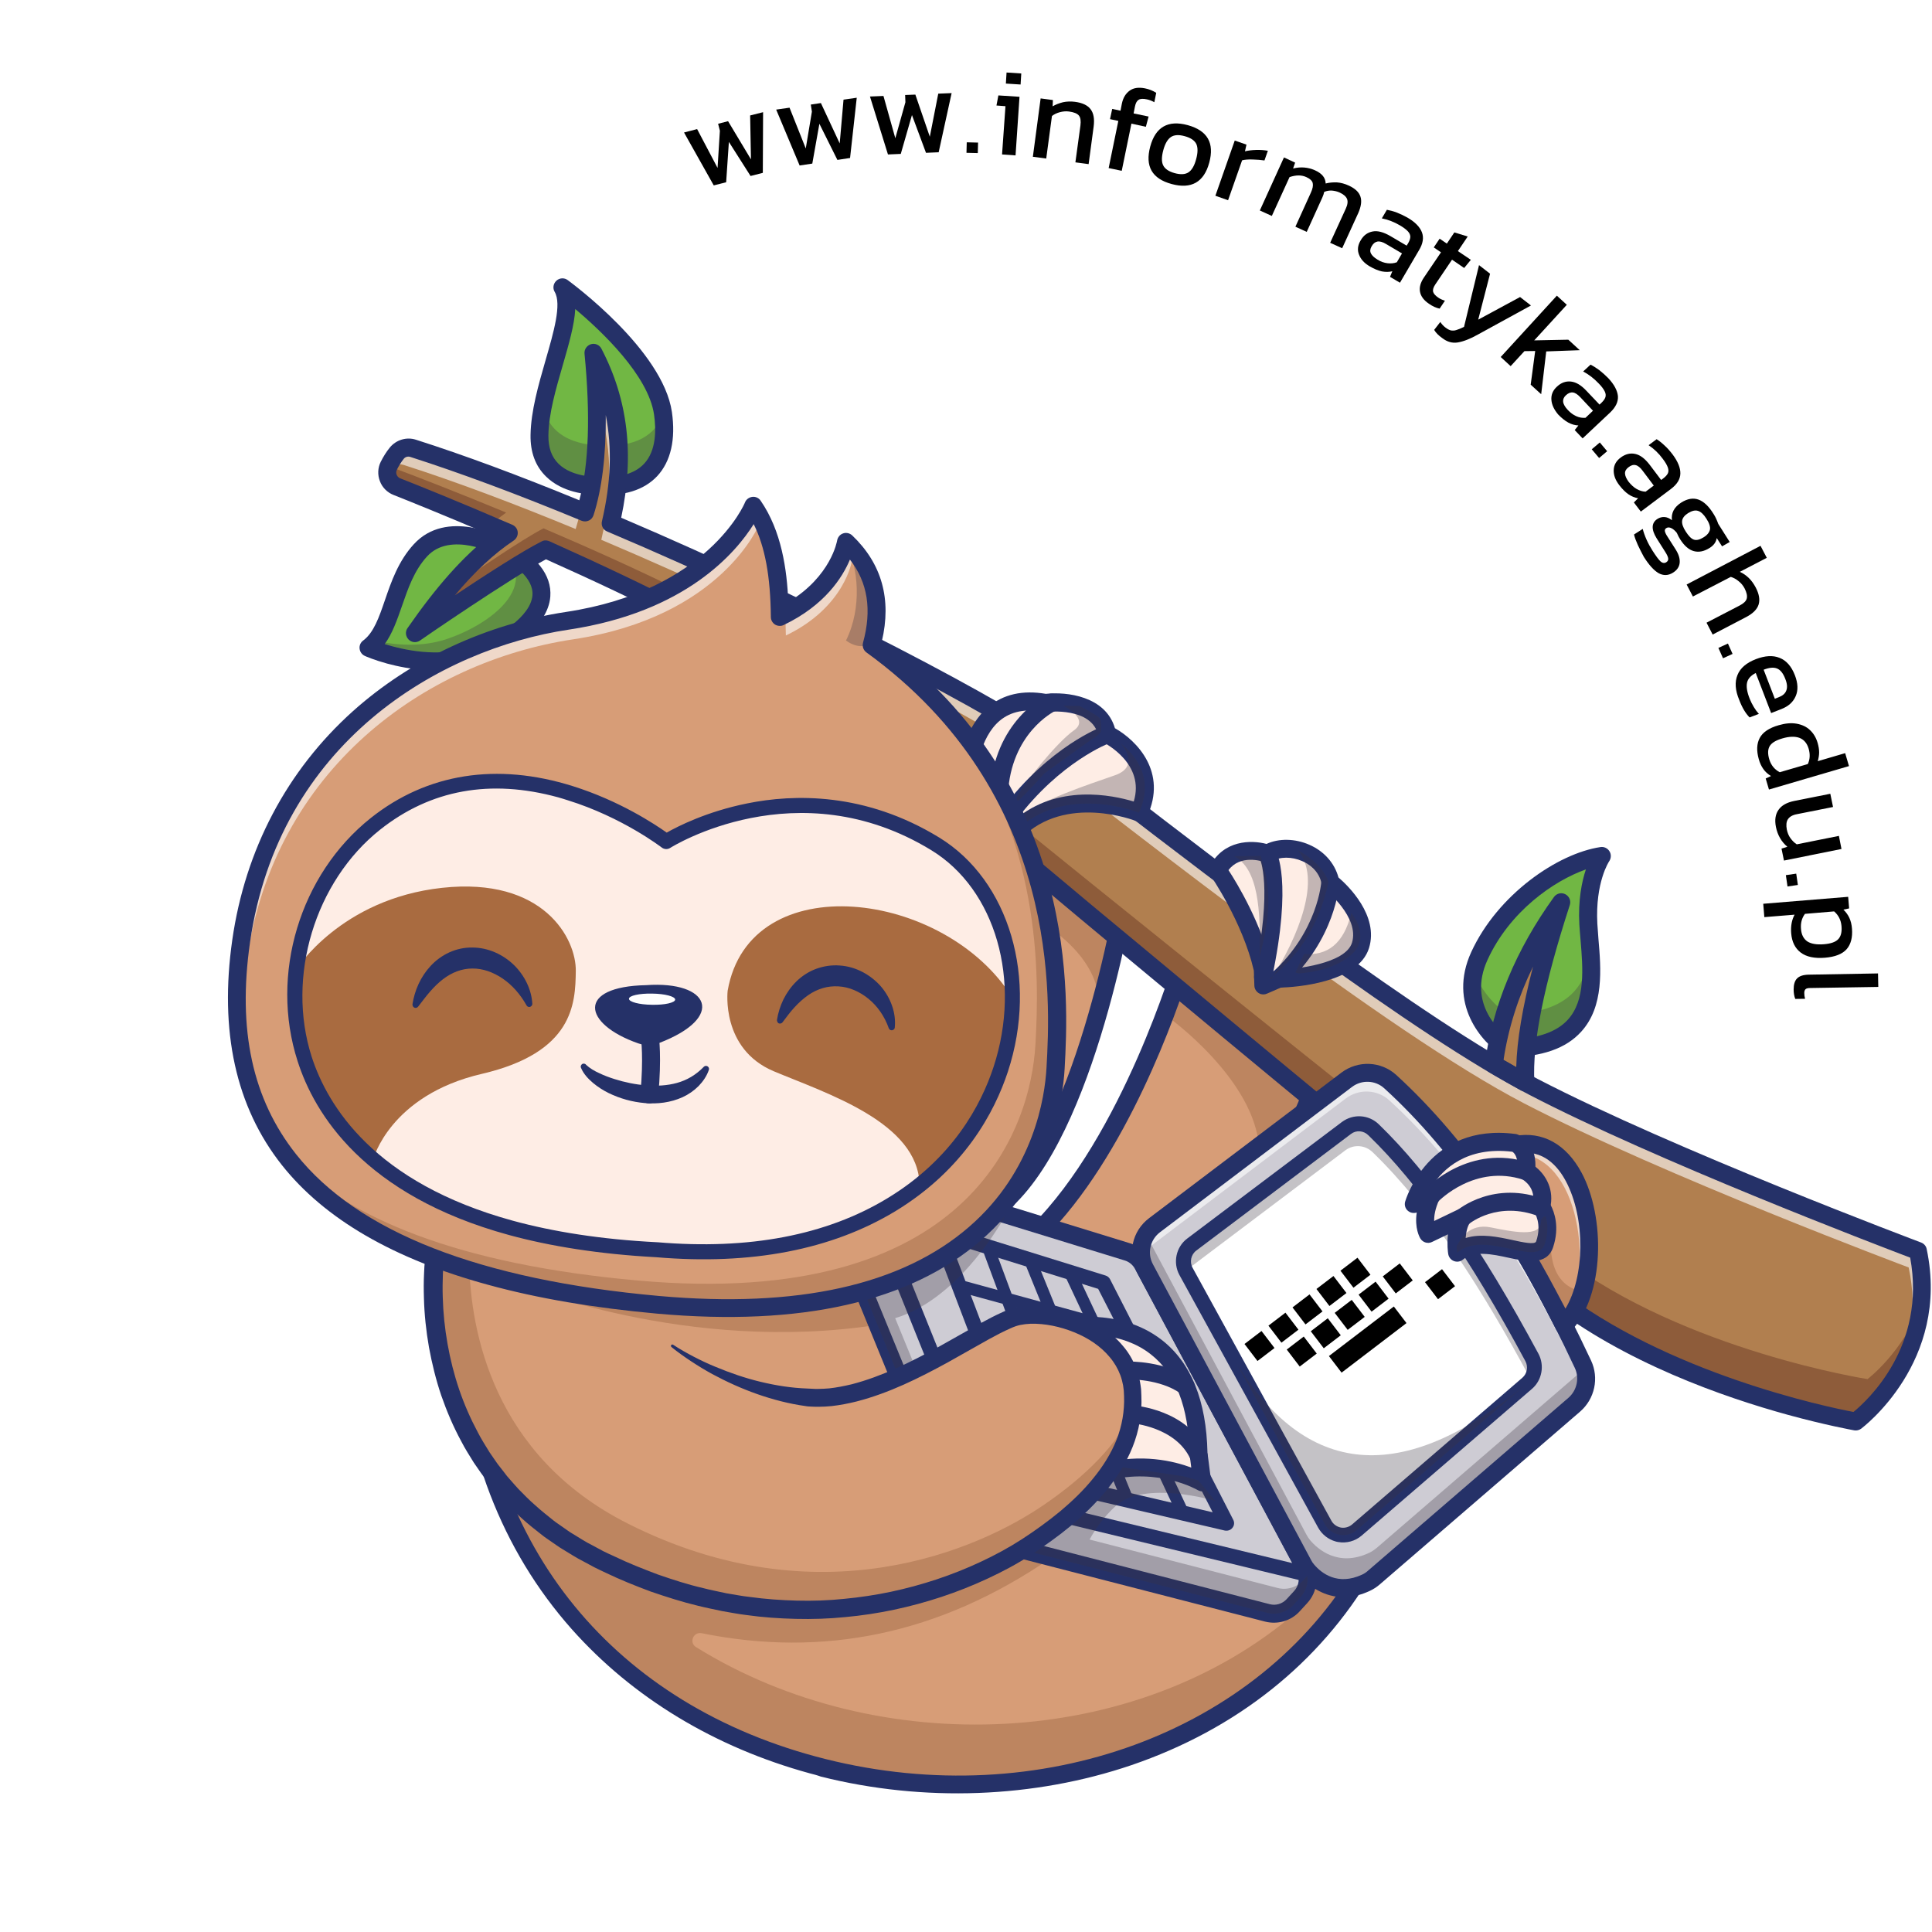 <?xml version="1.0" encoding="UTF-8" standalone="no"?>
<!-- Generator: Adobe Illustrator 28.3.0, SVG Export Plug-In . SVG Version: 6.00 Build 0)  -->

<svg
   version="1.1"
   id="Warstwa_1"
   x="0px"
   y="0px"
   viewBox="0 0 141.73 141.73"
   style="enable-background:new 0 0 141.73 141.73;"
   xml:space="preserve"
   sodipodi:docname="wlepki_WI_final_bez_kolek_Obszar roboczy 1 kopia 2.svgz"
   xmlns:inkscape="http://www.inkscape.org/namespaces/inkscape"
   xmlns:sodipodi="http://sodipodi.sourceforge.net/DTD/sodipodi-0.dtd"
   xmlns="http://www.w3.org/2000/svg"
   xmlns:svg="http://www.w3.org/2000/svg"><defs
   id="defs467" /><sodipodi:namedview
   id="namedview465"
   pagecolor="#ffffff"
   bordercolor="#000000"
   borderopacity="0.25"
   inkscape:showpageshadow="2"
   inkscape:pageopacity="0.0"
   inkscape:pagecheckerboard="0"
   inkscape:deskcolor="#d1d1d1" />
<style
   type="text/css"
   id="style2">
	.st0{fill:#FFFFFF;}
	
		.st1{clip-path:url(#SVGID_00000113340618423459120230000005978084347118566564_);fill:none;stroke:#766357;stroke-width:0;stroke-miterlimit:10;}
	.st2{fill:#2C130C;}
	
		.st3{clip-path:url(#SVGID_00000115498608616988739650000006720496915604841371_);fill:none;stroke:#E0965B;stroke-width:0;stroke-miterlimit:10;}
	
		.st4{clip-path:url(#SVGID_00000115498608616988739650000006720496915604841371_);fill:none;stroke:#B9723E;stroke-width:0;stroke-miterlimit:10;}
	
		.st5{clip-path:url(#SVGID_00000115498608616988739650000006720496915604841371_);fill:none;stroke:#B66F3B;stroke-width:0;stroke-miterlimit:10;}
	
		.st6{clip-path:url(#SVGID_00000115498608616988739650000006720496915604841371_);fill:none;stroke:#AF6734;stroke-width:0;stroke-miterlimit:10;}
	
		.st7{clip-path:url(#SVGID_00000115498608616988739650000006720496915604841371_);fill:none;stroke:#B06B37;stroke-width:0;stroke-miterlimit:10;}
	
		.st8{clip-path:url(#SVGID_00000115498608616988739650000006720496915604841371_);fill:none;stroke:#BA8151;stroke-width:0;stroke-miterlimit:10;}
	
		.st9{clip-path:url(#SVGID_00000115498608616988739650000006720496915604841371_);fill:none;stroke:#BC7D4B;stroke-width:0;stroke-miterlimit:10;}
	
		.st10{clip-path:url(#SVGID_00000115498608616988739650000006720496915604841371_);fill:none;stroke:#B87542;stroke-width:0;stroke-miterlimit:10;}
	
		.st11{clip-path:url(#SVGID_00000115498608616988739650000006720496915604841371_);fill:none;stroke:#BB7D4B;stroke-width:0;stroke-miterlimit:10;}
	
		.st12{clip-path:url(#SVGID_00000115498608616988739650000006720496915604841371_);fill:none;stroke:#86512C;stroke-width:0;stroke-miterlimit:10;}
	
		.st13{clip-path:url(#SVGID_00000115498608616988739650000006720496915604841371_);fill:none;stroke:#C37D47;stroke-width:0;stroke-miterlimit:10;}
	
		.st14{clip-path:url(#SVGID_00000115498608616988739650000006720496915604841371_);fill:none;stroke:#CC8A54;stroke-width:0;stroke-miterlimit:10;}
	
		.st15{clip-path:url(#SVGID_00000115498608616988739650000006720496915604841371_);fill:none;stroke:#B37447;stroke-width:0;stroke-miterlimit:10;}
	
		.st16{clip-path:url(#SVGID_00000115498608616988739650000006720496915604841371_);fill:none;stroke:#A86734;stroke-width:0;stroke-miterlimit:10;}
	
		.st17{clip-path:url(#SVGID_00000115498608616988739650000006720496915604841371_);fill:none;stroke:#E9AF79;stroke-width:0;stroke-miterlimit:10;}
	
		.st18{clip-path:url(#SVGID_00000115498608616988739650000006720496915604841371_);fill:none;stroke:#AB6531;stroke-width:0;stroke-miterlimit:10;}
	
		.st19{clip-path:url(#SVGID_00000115498608616988739650000006720496915604841371_);fill:none;stroke:#B97C4B;stroke-width:0;stroke-miterlimit:10;}
	
		.st20{clip-path:url(#SVGID_00000115498608616988739650000006720496915604841371_);fill:none;stroke:#975A2D;stroke-width:0;stroke-miterlimit:10;}
	
		.st21{clip-path:url(#SVGID_00000115498608616988739650000006720496915604841371_);fill:none;stroke:#BE7F50;stroke-width:0;stroke-miterlimit:10;}
	
		.st22{clip-path:url(#SVGID_00000115498608616988739650000006720496915604841371_);fill:none;stroke:#9D6339;stroke-width:0;stroke-miterlimit:10;}
	
		.st23{clip-path:url(#SVGID_00000115498608616988739650000006720496915604841371_);fill:none;stroke:#B98559;stroke-width:0;stroke-miterlimit:10;}
	
		.st24{clip-path:url(#SVGID_00000115498608616988739650000006720496915604841371_);fill:none;stroke:#B36B38;stroke-width:0;stroke-miterlimit:10;}
	
		.st25{clip-path:url(#SVGID_00000115498608616988739650000006720496915604841371_);fill:none;stroke:#F2B681;stroke-width:0;stroke-miterlimit:10;}
	
		.st26{clip-path:url(#SVGID_00000115498608616988739650000006720496915604841371_);fill:none;stroke:#B16D3B;stroke-width:0;stroke-miterlimit:10;}
	
		.st27{clip-path:url(#SVGID_00000115498608616988739650000006720496915604841371_);fill:none;stroke:#C58451;stroke-width:0;stroke-miterlimit:10;}
	
		.st28{clip-path:url(#SVGID_00000115498608616988739650000006720496915604841371_);fill:none;stroke:#B77E55;stroke-width:0;stroke-miterlimit:10;}
	
		.st29{clip-path:url(#SVGID_00000115498608616988739650000006720496915604841371_);fill:none;stroke:#99633E;stroke-width:0;stroke-miterlimit:10;}
	
		.st30{clip-path:url(#SVGID_00000115498608616988739650000006720496915604841371_);fill:none;stroke:#6A3D23;stroke-width:0;stroke-miterlimit:10;}
	
		.st31{clip-path:url(#SVGID_00000115498608616988739650000006720496915604841371_);fill:none;stroke:#836346;stroke-width:0;stroke-miterlimit:10;}
	
		.st32{clip-path:url(#SVGID_00000115498608616988739650000006720496915604841371_);fill:none;stroke:#9F7049;stroke-width:0;stroke-miterlimit:10;}
	
		.st33{clip-path:url(#SVGID_00000115498608616988739650000006720496915604841371_);fill:none;stroke:#B77746;stroke-width:0;stroke-miterlimit:10;}
	
		.st34{clip-path:url(#SVGID_00000115498608616988739650000006720496915604841371_);fill:none;stroke:#794525;stroke-width:0;stroke-miterlimit:10;}
	
		.st35{clip-path:url(#SVGID_00000115498608616988739650000006720496915604841371_);fill:none;stroke:#9B6842;stroke-width:0;stroke-miterlimit:10;}
	
		.st36{clip-path:url(#SVGID_00000115498608616988739650000006720496915604841371_);fill:none;stroke:#98633E;stroke-width:0;stroke-miterlimit:10;}
	
		.st37{clip-path:url(#SVGID_00000115498608616988739650000006720496915604841371_);fill:none;stroke:#9A643F;stroke-width:0;stroke-miterlimit:10;}
	
		.st38{clip-path:url(#SVGID_00000115498608616988739650000006720496915604841371_);fill:none;stroke:#6B3F23;stroke-width:0;stroke-miterlimit:10;}
	
		.st39{clip-path:url(#SVGID_00000115498608616988739650000006720496915604841371_);fill:none;stroke:#B0784C;stroke-width:0;stroke-miterlimit:10;}
	
		.st40{clip-path:url(#SVGID_00000115498608616988739650000006720496915604841371_);fill:none;stroke:#836347;stroke-width:0;stroke-miterlimit:10;}
	
		.st41{clip-path:url(#SVGID_00000115498608616988739650000006720496915604841371_);fill:none;stroke:#805B3F;stroke-width:0;stroke-miterlimit:10;}
	
		.st42{clip-path:url(#SVGID_00000115498608616988739650000006720496915604841371_);fill:none;stroke:#9D6F4A;stroke-width:0;stroke-miterlimit:10;}
	
		.st43{clip-path:url(#SVGID_00000115498608616988739650000006720496915604841371_);fill:none;stroke:#69432B;stroke-width:0;stroke-miterlimit:10;}
	
		.st44{clip-path:url(#SVGID_00000115498608616988739650000006720496915604841371_);fill:none;stroke:#816247;stroke-width:0;stroke-miterlimit:10;}
	
		.st45{clip-path:url(#SVGID_00000115498608616988739650000006720496915604841371_);fill:none;stroke:#683D22;stroke-width:0;stroke-miterlimit:10;}
	
		.st46{clip-path:url(#SVGID_00000115498608616988739650000006720496915604841371_);fill:none;stroke:#4B2F1F;stroke-width:0;stroke-miterlimit:10;}
	
		.st47{clip-path:url(#SVGID_00000115498608616988739650000006720496915604841371_);fill:none;stroke:#64361E;stroke-width:0;stroke-miterlimit:10;}
	
		.st48{clip-path:url(#SVGID_00000115498608616988739650000006720496915604841371_);fill:none;stroke:#AA6F46;stroke-width:0;stroke-miterlimit:10;}
	
		.st49{clip-path:url(#SVGID_00000115498608616988739650000006720496915604841371_);fill:none;stroke:#A9724F;stroke-width:0;stroke-miterlimit:10;}
	
		.st50{clip-path:url(#SVGID_00000115498608616988739650000006720496915604841371_);fill:none;stroke:#695342;stroke-width:0;stroke-miterlimit:10;}
	
		.st51{clip-path:url(#SVGID_00000115498608616988739650000006720496915604841371_);fill:none;stroke:#675241;stroke-width:0;stroke-miterlimit:10;}
	
		.st52{clip-path:url(#SVGID_00000115498608616988739650000006720496915604841371_);fill:none;stroke:#7A604E;stroke-width:0;stroke-miterlimit:10;}
	.st53{fill:#E99D63;}
	.st54{fill:#854016;}
	.st55{fill:#88471B;}
	.st56{fill:#9D7550;}
	.st57{fill:#D79054;}
	
		.st58{clip-path:url(#SVGID_00000116219271478747412470000008708344617544210873_);fill:none;stroke:#825032;stroke-width:0;stroke-miterlimit:10;}
	
		.st59{clip-path:url(#SVGID_00000116219271478747412470000008708344617544210873_);fill:none;stroke:#A86E45;stroke-width:0;stroke-miterlimit:10;}
	
		.st60{clip-path:url(#SVGID_00000116219271478747412470000008708344617544210873_);fill:none;stroke:#5B2F17;stroke-width:0;stroke-miterlimit:10;}
	
		.st61{clip-path:url(#SVGID_00000116219271478747412470000008708344617544210873_);fill:none;stroke:#BB865A;stroke-width:0;stroke-miterlimit:10;}
	.st62{fill:#31140D;}
	.st63{fill:#634E3C;}
	.st64{fill:#9B6842;}
	.st65{fill:#552410;}
	.st66{fill:#CF8F5E;}
	.st67{fill:#834E29;}
	.st68{fill:#F1EBE4;}
	.st69{fill:#9D744E;}
	.st70{fill:#7B3F17;}
	.st71{fill:#67513D;}
	.st72{fill:#FCCF9F;}
	.st73{fill:#7E3B11;}
	.st74{fill:#783D14;}
	.st75{fill:#F8C795;}
	.st76{fill:#8E4E22;}
	.st77{fill:#7C431B;}
	.st78{fill:#975A2F;}
	.st79{fill:#A06B43;}
	.st80{fill:#A2602F;}
	.st81{fill:#BF8353;}
	.st82{fill:#A16B42;}
	
		.st83{clip-path:url(#SVGID_00000036244777470864054740000009009020667634695052_);fill:none;stroke:#AA6F46;stroke-width:0;stroke-miterlimit:10;}
	.st84{fill:#DB935D;}
	.st85{fill:#AC7748;}
	.st86{fill:#9F6942;}
	.st87{fill:#AF6B39;}
	.st88{fill:#905A39;}
	.st89{fill:#CF9368;}
	.st90{fill:#935C3A;}
	.st91{fill:#BD845E;}
	.st92{fill:#956141;}
	.st93{fill:#564233;}
	.st94{fill:#7A6451;}
	.st95{fill:#523E30;}
	.st96{fill:#7A5C4A;}
	.st97{fill:#BBB4A8;}
	.st98{fill:#DBE2EE;}
	.st99{fill:#38276B;}
	.st100{opacity:0.25;}
	.st101{fill:#D79D77;}
	.st102{fill:#BD8560;}
	.st103{fill:#253168;}
	.st104{fill:#71B744;}
	.st105{opacity:0.3;}
	.st106{fill:#3A343F;}
	.st107{fill:#B17F4F;}
	.st108{fill:#8E5C3A;}
	.st109{opacity:0.6;}
	.st110{fill:#CECCD4;}
	.st111{fill:#FEEDE5;}
	.st112{fill:#A96B40;}
	.st113{fill:#252A5B;}
	.st114{fill:#EAE9F6;}
	.st115{fill:#888BAE;}
	.st116{fill:#262D60;}
	.st117{fill:#FFDF45;}
	.st118{fill:#E9487A;}
	.st119{fill:#7BC39F;}
	.st120{opacity:0.15;}
	.st121{fill:#F7A42D;}
	.st122{fill:#6C7092;}
	.st123{fill:#5698D2;}
	.st124{opacity:0.2;}
	.st125{fill:#262B5F;}
	.st126{fill:#9E9E9E;}
	.st127{fill:#8F90B3;}
	.st128{fill:#6A6A69;}
	.st129{fill:#3B3A3A;}
	.st130{fill:#E9E8E8;}
	.st131{opacity:0.5;}
	.st132{fill:#EF7E81;}
	.st133{fill:#EB5E67;}
	.st134{fill:#78CCF2;}
	.st135{fill:#61A2D9;}
	.st136{fill:#87CFE5;}
	.st137{fill:#4F5C6C;}
	.st138{fill:#605F82;}
	.st139{fill:#F7D5D5;}
	.st140{fill:#6F7189;}
	.st141{fill:#434880;}
	.st142{fill:#EFEFEF;}
	.st143{fill:none;stroke:#262B5F;stroke-width:47.196;stroke-linejoin:round;stroke-miterlimit:10;}
	.st144{filter:url(#Adobe_OpacityMaskFilter);}
	.st145{filter:url(#Adobe_OpacityMaskFilter_00000038379355055071778220000002926010884755731621_);}
	
		.st146{mask:url(#SVGID_00000016787094907691037500000012003646680139406508_);fill:url(#SVGID_00000071525152499192354130000001216771616106739328_);}
	.st147{fill:url(#SVGID_00000010269427848871965320000005181434456643470482_);}
	.st148{fill:#C0BECC;}
	.st149{opacity:0.7;}
</style>
<polygon
   class="st0"
   points="49.65,42.25 54.62,44.58 56.24,39.57 "
   id="polygon4" />
<g
   id="g408">
	<g
   id="g380">
		<g
   id="g8">
			<path
   class="st101"
   d="M82.81,63.99c0,0-2.61,17.58-8.73,23.74c-6.12,6.16-7.8-18.87-6.45-20.42s4.66-5.59,4.75-5.67     c0.1-0.08,3.73-0.03,3.73-0.03"
   id="path6" />
		</g>
		<g
   id="g12">
			<path
   class="st102"
   d="M76.83,67.96c0,0,4.13,2.48,3.76,6.13l1.09-5.41l-5.07-4.05"
   id="path10" />
		</g>
		<g
   id="g16">
			<path
   class="st103"
   d="M71.66,89.29c-0.49-0.13-0.89-0.42-1.16-0.68c-2.22-2.07-3.2-8.15-3.59-11.58     c-0.27-2.44-0.76-9.01,0.24-10.15c0.79-0.91,2.28-2.7,3.37-4.01c1.38-1.66,1.39-1.67,1.47-1.74c0.22-0.18,0.28-0.23,4.15-0.17     c0.36,0.01,0.65,0.3,0.65,0.67c-0.01,0.36-0.3,0.65-0.67,0.65c-1.34-0.02-2.84-0.02-3.39,0c-0.23,0.28-0.71,0.85-1.2,1.44     c-1.08,1.31-2.57,3.09-3.37,4.02c-0.34,0.61-0.47,4.74,0.12,9.63c0.66,5.45,1.88,9.35,3.27,10.42c0.27,0.21,0.89,0.69,2.08-0.51     c5.9-5.94,8.52-23.2,8.55-23.38c0.05-0.36,0.39-0.61,0.75-0.55c0.36,0.05,0.61,0.39,0.55,0.75c-0.11,0.73-2.71,17.87-8.91,24.11     C73.41,89.35,72.42,89.5,71.66,89.29z M68.14,67.74C68.13,67.74,68.13,67.74,68.14,67.74C68.13,67.74,68.13,67.74,68.14,67.74z"
   id="path14" />
		</g>
		<g
   id="g20">
			<path
   class="st101"
   d="M86.84,70.4c0,0-3.81,13.18-10.75,20.03c-6.93,6.86,6.5,7.67,6.71,7.28c0.21-0.39,7.3-4.94,7.25-5.86     s6.45-9.87,6.61-13.72C96.82,74.28,86.84,70.4,86.84,70.4z"
   id="path18" />
		</g>
		<g
   id="g24">
			<path
   class="st102"
   d="M85.69,74.61c0,0,6.4,4.58,6.68,9.65c0.28,5.08,3.4-2.98,3.4-2.98l0.45-1.08l-9.4-7.36"
   id="path22" />
		</g>
		<g
   id="g28">
			<path
   class="st103"
   d="M77.87,97.84c-1.77-0.49-3.67-1.36-4.25-2.93c-0.53-1.44,0.15-3.1,2.01-4.95     c6.73-6.65,10.54-19.62,10.58-19.75c0.05-0.18,0.17-0.32,0.34-0.41c0.17-0.08,0.36-0.09,0.53-0.02     c1.07,0.41,10.42,4.17,10.24,8.37c-0.11,2.69-2.9,7.34-4.94,10.74c-0.74,1.23-1.57,2.62-1.67,2.99     c-0.02,0.78-1.17,1.78-5.56,4.89c-0.76,0.54-1.61,1.14-1.81,1.33c-0.18,0.27-0.52,0.43-2.15,0.31     C80.69,98.37,79.32,98.24,77.87,97.84z M87.26,71.28c-0.9,2.85-4.57,13.55-10.71,19.62c-1.57,1.56-2.11,2.83-1.6,3.77     c1.11,2.04,6.45,2.55,7.5,2.46c0.24-0.22,0.75-0.58,1.93-1.42c1.5-1.07,4.6-3.26,5.01-3.94c0.04-0.47,0.46-1.21,1.86-3.54     c1.85-3.09,4.65-7.76,4.75-10.12C96.1,75.78,90.94,72.81,87.26,71.28z M89.42,91.73L89.42,91.73     C89.42,91.73,89.42,91.73,89.42,91.73z M90.7,91.91L90.7,91.91L90.7,91.91z M90.71,91.82C90.71,91.82,90.71,91.82,90.71,91.82     C90.71,91.82,90.71,91.82,90.71,91.82z"
   id="path26" />
		</g>
		<g
   id="g98">
			<g
   id="g32">
				<path
   class="st104"
   d="M43.73,35.63c0,0-4.22,0.15-4.16-3.7c0.06-3.85,2.87-8.82,1.69-10.85c0,0,6.74,4.9,7.37,9.24      C49.1,33.48,47.85,35.94,43.73,35.63z"
   id="path30" />
			</g>
			<g
   class="st105"
   id="g36">
				<path
   class="st106"
   d="M43.73,35.63c0,0-4.22,0.15-4.16-3.7c0.01-0.72,0.12-1.47,0.28-2.24c0.45,3.1,4.12,2.97,4.12,2.97      c2.64,0.2,4.1-0.74,4.68-2.27C49.08,33.51,47.82,35.94,43.73,35.63z"
   id="path34" />
			</g>
			<g
   id="g40">
				<path
   class="st104"
   d="M110.62,76.91c0,0-4.05-2.51-2.09-6.78c1.97-4.27,6.29-6.92,8.98-7.32c0,0-1.17,1.65-0.99,5      C116.7,71.14,118.07,76.82,110.62,76.91z"
   id="path38" />
			</g>
			<g
   class="st105"
   id="g44">
				<path
   class="st106"
   d="M110.62,76.9c0,0-3.37-2.09-2.47-5.7c0.6,2.05,2.44,3.19,2.44,3.19c4.65-0.05,5.87-2.28,6.08-4.76      C116.91,72.88,116.82,76.84,110.62,76.9z"
   id="path42" />
			</g>
			<g
   id="g48">
				<path
   class="st103"
   d="M110.44,77.54c-0.06-0.02-0.12-0.04-0.17-0.08c-1.57-0.97-4.08-3.82-2.34-7.62      c1.94-4.22,6.34-7.23,9.48-7.7c0.26-0.04,0.52,0.08,0.66,0.31c0.14,0.22,0.13,0.51-0.02,0.73c-0.01,0.01-1.03,1.54-0.87,4.58      c0.02,0.34,0.05,0.71,0.08,1.11c0.19,2.21,0.42,4.96-1.26,6.81c-1.12,1.24-2.88,1.85-5.37,1.88      C110.56,77.56,110.5,77.56,110.44,77.54z M116.34,63.78c-2.38,0.84-5.59,3.09-7.21,6.62c-1.52,3.3,1.01,5.37,1.68,5.85      c1.97-0.05,3.39-0.54,4.21-1.45c1.3-1.43,1.1-3.76,0.93-5.82c-0.03-0.4-0.07-0.78-0.09-1.15      C115.76,66.03,116.04,64.68,116.34,63.78z"
   id="path46" />
			</g>
			<g
   id="g52">
				<path
   class="st104"
   d="M36.68,40.08c0,0-3.73-2.01-5.84,0.29s-1.94,5.76-3.8,7.15c0,0,4.06,1.79,7.63,0.58      C38.24,46.89,42.89,43.33,36.68,40.08z"
   id="path50" />
			</g>
			<g
   class="st105"
   id="g56">
				<path
   class="st106"
   d="M34.67,48.1c-3.57,1.21-7.63-0.58-7.63-0.58c0.19-0.15,0.37-0.32,0.52-0.5c1.47,0.31,3.42,0.47,5.24-0.15      c3.14-1.06,7.1-3.93,3.82-6.81c0.04,0.02,0.06,0.03,0.06,0.03C42.88,43.34,38.24,46.89,34.67,48.1z"
   id="path54" />
			</g>
			<g
   id="g60">
				<path
   class="st103"
   d="M28.4,48.68c-0.95-0.26-1.57-0.53-1.63-0.56c-0.21-0.09-0.36-0.29-0.39-0.53      c-0.03-0.23,0.07-0.46,0.26-0.6c0.78-0.58,1.16-1.69,1.6-2.97c0.46-1.34,0.98-2.86,2.12-4.1c2.41-2.63,6.42-0.54,6.63-0.42      c2.37,1.24,3.5,2.68,3.38,4.27c-0.17,2.19-2.88,4.07-5.49,4.95C32.51,49.52,30,49.11,28.4,48.68z M28.22,47.25      c1.34,0.42,3.93,1.01,6.24,0.23c2.2-0.75,4.48-2.29,4.6-3.81c0.1-1.27-1.4-2.33-2.68-3c0,0,0,0-0.01,0      c-0.04-0.02-3.32-1.73-5.04,0.15c-0.95,1.03-1.4,2.36-1.84,3.63C29.13,45.48,28.79,46.47,28.22,47.25z"
   id="path58" />
			</g>
			<g
   id="g64">
				<path
   class="st103"
   d="M42.06,36.06c-0.66-0.18-1.4-0.51-2-1.1c-0.78-0.76-1.16-1.78-1.14-3.05c0.03-1.77,0.58-3.67,1.11-5.51      c0.58-2.01,1.19-4.09,0.66-4.99c-0.16-0.27-0.1-0.61,0.13-0.82c0.23-0.21,0.58-0.23,0.83-0.04c0.28,0.21,6.97,5.12,7.64,9.67      c0.29,2.01-0.08,3.63-1.07,4.7c-0.98,1.05-2.49,1.51-4.5,1.37C43.54,36.29,42.86,36.28,42.06,36.06z M42.2,22.67      c-0.06,1.17-0.47,2.57-0.91,4.1c-0.51,1.76-1.04,3.58-1.06,5.17c-0.01,0.9,0.23,1.58,0.75,2.09c1,0.98,2.72,0.94,2.73,0.94      c0.02,0,0.05,0,0.07,0c1.6,0.12,2.77-0.2,3.47-0.95c0.9-0.96,0.89-2.5,0.73-3.61C47.56,27.54,44.14,24.3,42.2,22.67z"
   id="path62" />
			</g>
			<g
   id="g68">
				<path
   class="st107"
   d="M136.14,104.27c0,0-13.36-2.29-22.25-9.27C105,88.02,84.64,71.01,79.66,66.88      c-4.98-4.13-19.3-16.53-29.61-21.81c-3.35-1.72-6.84-3.35-10.03-4.77c-2.53,1.28-9.6,6.14-9.6,6.14      c2.09-3.01,4.32-5.63,6.88-7.34c-3.69-1.6-6.71-2.82-8.21-3.4c-0.61-0.24-0.88-0.94-0.6-1.53c0.19-0.38,0.4-0.69,0.58-0.92      c0.29-0.36,0.77-0.51,1.21-0.36c3.84,1.22,8.16,2.86,12.61,4.7c0.9-2.78,1.1-6.68,0.61-11.7c2.05,3.91,2.3,8.1,1.27,12.49      c14.05,5.95,28.83,13.66,33.14,16.89c5.94,4.47,24.42,19.19,34.57,24.46c10.15,5.27,28.2,12.03,28.2,12.03      C142.38,99.73,136.14,104.27,136.14,104.27z"
   id="path66" />
			</g>
			<g
   id="g72">
				<path
   class="st108"
   d="M35.94,38.52c-3.07-1.31-5.54-2.3-6.84-2.82c-0.61-0.24-0.88-0.94-0.6-1.53      c0.01-0.02,0.02-0.03,0.02-0.05c0.1,0.09,0.22,0.16,0.35,0.21c1.5,0.56,4.54,1.73,8.26,3.27C36.73,37.89,36.34,38.2,35.94,38.52      z"
   id="path70" />
			</g>
			<g
   id="g76">
				<path
   class="st108"
   d="M136.14,104.27c0,0-13.36-2.29-22.25-9.27C105,88.02,84.64,71.01,79.66,66.88      c-4.98-4.13-19.3-16.53-29.61-21.81c-3.35-1.72-6.84-3.35-10.03-4.77c-2.53,1.28-9.6,6.14-9.6,6.14      c0.74-1.06,1.49-2.08,2.28-3.02c2.27-1.58,5.59-3.84,7.17-4.66c3.21,1.37,6.73,2.94,10.11,4.61      c10.39,5.11,24.91,17.29,29.95,21.33c5.05,4.05,25.67,20.73,34.68,27.56c9,6.83,22.39,8.91,22.39,8.91s2.58-1.94,3.91-5.47      C140.35,101.21,136.14,104.27,136.14,104.27z"
   id="path74" />
			</g>
			<g
   class="st109"
   id="g80">
				<path
   class="st0"
   d="M42.59,37.46c-0.1,0.47-0.23,0.92-0.36,1.35c-4.45-1.84-8.77-3.47-12.61-4.7c-0.44-0.14-0.92,0-1.21,0.36      l0,0c0.02-0.1,0.05-0.2,0.1-0.3c0.19-0.38,0.4-0.69,0.58-0.92c0.29-0.36,0.77-0.51,1.21-0.36      C34.04,34.08,38.26,35.67,42.59,37.46z"
   id="path78" />
			</g>
			<g
   class="st109"
   id="g84">
				<path
   class="st0"
   d="M139.09,100.93c0.99-2.03,1.62-4.71,0.93-7.95c0,0-18.04-6.76-28.2-12.03s-28.63-20-34.57-24.46      c-4.3-3.23-19.08-10.94-33.14-16.89c0.85-3.63,0.82-7.12-0.37-10.43c-0.04-1.03-0.11-2.12-0.23-3.27      c2.05,3.91,2.3,8.1,1.27,12.49c14.05,5.95,28.83,13.66,33.14,16.89c5.94,4.47,24.42,19.19,34.57,24.46      c10.15,5.27,28.2,12.03,28.2,12.03C141.53,95.7,140.42,98.8,139.09,100.93z"
   id="path82" />
			</g>
			<g
   id="g88">
				<path
   class="st107"
   d="M109.58,78.1c0.54-4.05,2.13-8.02,4.95-11.91c-1.78,5.48-2.81,10.07-2.63,13.23L109.58,78.1z"
   id="path86" />
			</g>
			<g
   id="g92">
				<path
   class="st103"
   d="M131.19,103.8c-4.74-1.3-12.06-3.85-17.71-8.28c-7.53-5.91-23.35-19.07-30.96-25.4      c-1.39-1.16-2.52-2.1-3.28-2.73c-0.52-0.43-1.14-0.95-1.85-1.55c-6-5.03-18.47-15.49-27.63-20.19      c-2.86-1.47-6.13-3.02-9.71-4.62c-2.67,1.43-9.18,5.91-9.24,5.96c-0.26,0.18-0.62,0.15-0.84-0.08      c-0.22-0.23-0.26-0.58-0.07-0.84c2.13-3.07,4.09-5.27,6.09-6.82c-3.44-1.47-6.08-2.53-7.12-2.94c-0.46-0.18-0.83-0.55-1-1.01      c-0.18-0.46-0.16-0.98,0.06-1.42c0.19-0.38,0.41-0.73,0.66-1.04c0.46-0.57,1.23-0.81,1.93-0.58c3.48,1.11,7.51,2.6,11.98,4.44      c0.7-2.64,0.82-6.25,0.38-10.75c-0.03-0.31,0.16-0.6,0.47-0.7c0.3-0.09,0.63,0.05,0.77,0.33c1.95,3.73,2.43,7.79,1.45,12.4      c14.27,6.08,28.66,13.67,32.77,16.76c1,0.75,2.36,1.8,3.95,3.02C90,63.71,104.4,74.79,112.8,79.15c10,5.19,27.95,11.93,28.13,12      c0.21,0.08,0.37,0.26,0.41,0.48c1.75,8.29-4.75,13.13-4.81,13.18c-0.14,0.1-0.32,0.15-0.5,0.12      C135.82,104.89,133.94,104.55,131.19,103.8z M136.14,104.27L136.14,104.27L136.14,104.27z M136.14,104.27L136.14,104.27      L136.14,104.27z M40.2,39.67c0.03,0.01,0.06,0.02,0.09,0.03c3.71,1.66,7.1,3.27,10.06,4.79c9.29,4.76,21.84,15.29,27.88,20.35      c0.71,0.59,1.33,1.11,1.85,1.55c0.76,0.63,1.89,1.57,3.29,2.73c7.6,6.32,23.41,19.48,30.93,25.38      c7.95,6.24,19.7,8.71,21.67,9.08c1.05-0.86,5.35-4.83,4.16-11.32c-2.55-0.97-18.63-7.11-27.93-11.94      c-8.51-4.41-22.96-15.54-30.73-21.51c-1.58-1.21-2.94-2.26-3.93-3.01c-4.09-3.08-18.65-10.74-33-16.81      c-0.3-0.12-0.46-0.44-0.38-0.76c0.66-2.8,0.75-5.37,0.28-7.78c0.02,2.96-0.28,5.42-0.9,7.35c-0.06,0.17-0.18,0.32-0.35,0.39      c-0.17,0.08-0.36,0.08-0.53,0.01c-4.71-1.95-8.94-3.52-12.56-4.68c-0.18-0.06-0.38,0-0.49,0.15c-0.19,0.24-0.36,0.51-0.5,0.8      c-0.07,0.15-0.04,0.29-0.01,0.36c0.03,0.07,0.1,0.2,0.26,0.26c1.15,0.45,4.25,1.69,8.23,3.41c0.22,0.1,0.37,0.3,0.39,0.54      c0.02,0.24-0.09,0.47-0.29,0.61c-1.44,0.96-2.85,2.27-4.32,4.02c2.21-1.47,4.96-3.25,6.38-3.96      C39.87,39.64,40.04,39.62,40.2,39.67z"
   id="path90" />
			</g>
			<g
   id="g96">
				<path
   class="st103"
   d="M111.73,80.05c-0.05-0.01-0.1-0.03-0.15-0.06l-2.32-1.32c-0.23-0.13-0.36-0.39-0.33-0.66      c0.57-4.24,2.28-8.35,5.07-12.21c0.19-0.26,0.54-0.35,0.83-0.2c0.29,0.15,0.43,0.48,0.33,0.79c-1.91,5.89-2.76,10.14-2.6,12.99      c0.01,0.24-0.11,0.47-0.31,0.6C112.09,80.07,111.9,80.1,111.73,80.05z M110.3,77.75l0.93,0.53c0.05-1.96,0.46-4.4,1.23-7.37      C111.38,73.13,110.65,75.42,110.3,77.75z"
   id="path94" />
			</g>
		</g>
		<g
   id="g102">
			<path
   class="st101"
   d="M100.1,115.08c-15.34,26.16-64.44,19.48-65.86-17.33l-0.57-8.73l22.1,2.54"
   id="path100" />
		</g>
		<g
   id="g106">
			<path
   class="st102"
   d="M38.07,94.21c0,0,12.31,5.14,26.3,2.98l-0.86-2.09C56.73,97.38,47.89,96.54,38.07,94.21z"
   id="path104" />
		</g>
		<g
   id="g110">
			<path
   class="st102"
   d="M100.1,115.08c-15.34,26.16-64.44,19.48-65.86-17.33l-0.57-8.73l1.61,0.18l0.27,4.18     c0.34,8.86,3.45,15.98,8.18,21.31l-0.09-0.21l2.75,1.02c0,0,17.82,5.93,28.81-1.82l1.88,0.62c-8.18,5.62-16.73,7.31-25.61,5.51     c-0.61-0.12-0.94,0.69-0.41,1.02c13.37,8.3,32.31,7.57,44.08-2.6c0.63-0.54,0.02-2.63,0.6-3.22c0.66-0.67,2.5,0.14,3.1-0.6     L100.1,115.08z"
   id="path108" />
		</g>
		<g
   id="g114">
			<path
   class="st103"
   d="M59.4,130.09c-6.97-1.91-12.99-5.55-17.46-10.58c-5.14-5.79-8.03-13.3-8.35-21.73l-0.57-8.71     c-0.01-0.19,0.06-0.38,0.2-0.52c0.14-0.13,0.33-0.2,0.53-0.18l22.1,2.54c0.36,0.04,0.62,0.37,0.58,0.73     c-0.04,0.36-0.37,0.62-0.73,0.58l-21.32-2.45l0.52,7.94c0.6,15.74,10.19,27.45,25.65,31.33c15.71,3.94,31.74-1.93,38.98-14.28     c0.18-0.31,0.59-0.42,0.9-0.23c0.31,0.18,0.42,0.59,0.23,0.9c-3.85,6.57-9.96,11.43-17.66,14.06     c-7.15,2.43-15.24,2.73-22.78,0.84C59.95,130.23,59.68,130.16,59.4,130.09z"
   id="path112" />
		</g>
		<g
   id="g118">
			<path
   class="st110"
   d="M95.42,117.15l-0.56,0.61c-0.48,0.52-1.2,0.73-1.88,0.56l-21.38-5.51c-0.58-0.15-1.06-0.57-1.29-1.13     l-6.02-14.69l-3.53-8.63c-0.61-1.5,0.79-3.03,2.33-2.56L73.8,89.1l8.92,2.74c0.48,0.15,0.89,0.48,1.13,0.93l11.86,22.18     C96.08,115.67,95.97,116.55,95.42,117.15z"
   id="path116" />
		</g>
		<g
   id="g140">
			<g
   id="g122">
				<path
   class="st103"
   d="M75.58,108.94c-0.17-0.05-0.31-0.17-0.37-0.33l-6.88-18.08c-0.07-0.2-0.03-0.42,0.11-0.57      c0.14-0.15,0.36-0.21,0.56-0.15l12.1,3.76c0.14,0.04,0.26,0.14,0.33,0.27l9.04,17.65c0.1,0.19,0.08,0.42-0.06,0.59      c-0.13,0.17-0.35,0.24-0.56,0.2l-14.26-3.33C75.59,108.94,75.58,108.94,75.58,108.94z M69.76,91.19l6.37,16.75l12.83,3      l-8.4-16.39L69.76,91.19z"
   id="path120" />
			</g>
			<g
   id="g126">
				<path
   class="st103"
   d="M86.67,111.42c-0.12-0.03-0.22-0.12-0.28-0.24l-8.3-17.67c-0.1-0.22-0.01-0.48,0.21-0.58      c0.22-0.1,0.48-0.01,0.58,0.21l8.3,17.67c0.1,0.22,0.01,0.48-0.21,0.58C86.87,111.44,86.77,111.44,86.67,111.42z"
   id="path124" />
			</g>
			<g
   id="g130">
				<path
   class="st103"
   d="M82.61,110.47c-0.13-0.03-0.24-0.13-0.29-0.26l-7.17-17.63c-0.09-0.22,0.02-0.48,0.24-0.57      c0.22-0.09,0.48,0.02,0.57,0.24l7.17,17.63c0.09,0.22-0.02,0.48-0.24,0.57C82.79,110.49,82.7,110.49,82.61,110.47z"
   id="path128" />
			</g>
			<g
   id="g134">
				<path
   class="st103"
   d="M74.28,97.07c-0.13-0.04-0.24-0.13-0.3-0.27l-1.93-5.2c-0.08-0.23,0.03-0.48,0.26-0.56      c0.23-0.08,0.48,0.03,0.56,0.26l1.93,5.2c0.08,0.23-0.03,0.48-0.26,0.56C74.45,97.1,74.36,97.1,74.28,97.07z"
   id="path132" />
			</g>
			<g
   id="g138">
				<path
   class="st103"
   d="M82.13,97.99L82.13,97.99l-11.89-3.25c-0.23-0.06-0.37-0.31-0.31-0.54c0.06-0.23,0.31-0.37,0.54-0.31l0,0      l11.89,3.25c0.23,0.06,0.37,0.31,0.31,0.54C82.61,97.91,82.37,98.05,82.13,97.99z"
   id="path136" />
			</g>
		</g>
		<g
   id="g144">
			<path
   class="st103"
   d="M72.47,110.4c-0.17-0.05-0.3-0.16-0.36-0.32L64.8,91.91c-0.11-0.28,0.02-0.6,0.3-0.71     c0.28-0.11,0.6,0.02,0.71,0.3l7.2,17.9l23,5.56c0.29,0.07,0.48,0.37,0.4,0.66c-0.07,0.29-0.37,0.48-0.66,0.4l-23.28-5.63     C72.48,110.4,72.47,110.4,72.47,110.4z"
   id="path142" />
		</g>
		<g
   id="g148">
			<path
   class="st111"
   d="M77.81,97.44c0,0,9.89-2.3,10.11,9.19l0.27,2.12c0,0-3.03-1.81-7.1-0.77     C77.01,109.03,77.81,97.44,77.81,97.44z"
   id="path146" />
		</g>
		<g
   id="g152">
			<path
   class="st103"
   d="M71.4,113.43c-0.77-0.21-1.4-0.77-1.7-1.51l-9.55-23.32c-0.38-0.93-0.2-1.97,0.48-2.71     c0.68-0.74,1.7-1.02,2.65-0.72l19.63,6.04c0.65,0.2,1.19,0.64,1.51,1.25l11.86,22.18c0.52,0.96,0.36,2.15-0.38,2.96l-0.56,0.61     c-0.64,0.7-1.61,0.98-2.53,0.75l-21.38-5.51C71.42,113.44,71.41,113.43,71.4,113.43z M62.86,86.42     c-0.46-0.13-0.93,0.01-1.26,0.37c-0.34,0.37-0.42,0.86-0.24,1.32l9.55,23.32c0.15,0.37,0.46,0.65,0.85,0.74l21.38,5.51     c0.45,0.12,0.92-0.02,1.24-0.36l0.56-0.61c0.36-0.39,0.44-0.97,0.18-1.44L83.26,93.08c-0.16-0.29-0.42-0.51-0.74-0.61L62.9,86.43     l0,0C62.88,86.43,62.87,86.42,62.86,86.42z"
   id="path150" />
		</g>
		<g
   id="g156">
			<path
   class="st103"
   d="M79.99,108.63c-0.31-0.09-0.61-0.24-0.87-0.46c-2.48-2.07-2.02-9.88-1.96-10.77     c0.02-0.29,0.23-0.53,0.51-0.6c0.18-0.04,4.38-0.98,7.56,1.5c2.15,1.67,3.27,4.46,3.35,8.28l0.27,2.09     c0.03,0.25-0.08,0.5-0.29,0.63c-0.21,0.14-0.48,0.14-0.7,0.01c-0.03-0.02-2.86-1.66-6.6-0.7     C80.81,108.73,80.38,108.73,79.99,108.63z M78.44,98c-0.15,3.13,0.11,7.98,1.52,9.15c0.28,0.23,0.58,0.29,0.97,0.19     c2.81-0.72,5.15-0.17,6.46,0.32l-0.12-0.95c0-0.02,0-0.05-0.01-0.07c-0.06-3.42-1.02-5.87-2.84-7.29     C82.31,97.69,79.54,97.86,78.44,98z"
   id="path154" />
		</g>
		<g
   id="g160">
			<path
   class="st103"
   d="M87.76,107.41c-0.18-0.05-0.34-0.18-0.43-0.37c-1.07-2.37-4.27-2.63-4.3-2.63     c-0.36-0.03-0.64-0.34-0.61-0.7c0.02-0.36,0.34-0.64,0.7-0.61c0.16,0.01,4.02,0.3,5.41,3.41c0.15,0.33,0,0.72-0.33,0.87     C88.06,107.44,87.91,107.45,87.76,107.41z"
   id="path158" />
		</g>
		<g
   id="g164">
			<path
   class="st103"
   d="M86.81,102.32c-0.07-0.02-0.14-0.05-0.21-0.1c-1.52-1.08-3.8-1.03-3.83-1.03     c-0.36,0.01-0.66-0.28-0.67-0.64c-0.01-0.36,0.28-0.66,0.64-0.67c0.11,0,2.75-0.05,4.62,1.28c0.3,0.21,0.37,0.62,0.16,0.92     C87.35,102.3,87.07,102.39,86.81,102.32z"
   id="path162" />
		</g>
		<g
   id="g168">
			<path
   class="st110"
   d="M84,93.06l11.61,21.71c0.08,0.15,0.18,0.3,0.29,0.43c0.51,0.6,2.01,1.98,4.31,0.91     c0.21-0.1,0.4-0.22,0.58-0.38l14.71-12.69c0.85-0.73,1.11-1.94,0.63-2.96c-3.97-8.47-8.56-15.64-14.14-20.74     c-0.89-0.81-2.23-0.86-3.19-0.14L84.7,89.88C83.71,90.63,83.42,91.98,84,93.06z"
   id="path166" />
		</g>
		<g
   class="st109"
   id="g172">
			<path
   class="st0"
   d="M116.23,101.94c-0.04-0.16-0.09-0.33-0.17-0.48c-3.96-8.47-8.56-15.64-14.14-20.74     c-0.89-0.81-2.23-0.86-3.19-0.14l-14.1,10.67c-0.42,0.31-0.71,0.74-0.86,1.2c-0.23-0.95,0.12-1.97,0.92-2.58l14.1-10.67     c0.96-0.72,2.3-0.68,3.19,0.14c5.58,5.1,10.17,12.27,14.14,20.74C116.41,100.69,116.43,101.35,116.23,101.94z"
   id="path170" />
		</g>
		<g
   class="st105"
   id="g176">
			<path
   class="st106"
   d="M115.49,103.05l-14.71,12.7c-0.18,0.15-0.37,0.28-0.58,0.37c-2.29,1.07-3.79-0.31-4.3-0.91     c-0.11-0.13-0.21-0.28-0.29-0.43L84,93.06c-0.43-0.81-0.38-1.77,0.09-2.51c0.04,0.11,0.09,0.22,0.14,0.32l11.61,21.71     c0.08,0.15,0.18,0.3,0.29,0.43c0.51,0.6,2.01,1.98,4.3,0.91c0.21-0.1,0.4-0.23,0.58-0.38l14.71-12.69     c0.19-0.17,0.35-0.36,0.49-0.57C116.56,101.26,116.28,102.36,115.49,103.05z"
   id="path174" />
		</g>
		<g
   id="g180">
			<path
   class="st0"
   d="M112.04,101.47l-12.5,10.77c-0.74,0.64-1.88,0.43-2.35-0.42l-6.5-11.84l-1.42-2.59l-0.02-0.04c0,0,0,0,0,0     L87,93.27c-0.37-0.67-0.19-1.51,0.42-1.97l11.34-8.55c0.61-0.46,1.45-0.4,2,0.13c4.27,4.13,8.04,10.05,11.61,16.69     C112.73,100.2,112.58,101,112.04,101.47z"
   id="path178" />
		</g>
		<g
   class="st105"
   id="g184">
			<path
   class="st106"
   d="M112.29,101.19c-3.57-6.63-7.34-12.55-11.6-16.67c-0.55-0.53-1.39-0.59-2-0.13l-11.34,8.55     c-0.13,0.1-0.24,0.21-0.33,0.34L87,93.27c-0.37-0.67-0.19-1.51,0.42-1.97l11.34-8.55c0.61-0.46,1.45-0.4,2,0.13     c4.27,4.13,8.04,10.05,11.61,16.69C112.67,100.09,112.62,100.72,112.29,101.19z"
   id="path182" />
		</g>
		<g
   id="g188">
			<path
   class="st103"
   d="M97.56,117.03c-1.13-0.31-1.87-1.06-2.16-1.4c-0.14-0.16-0.26-0.35-0.37-0.55L83.42,93.37l0,0     c-0.74-1.38-0.37-3.07,0.88-4.01l14.1-10.67c1.22-0.92,2.91-0.85,4.03,0.17c5.27,4.82,9.95,11.67,14.29,20.95     c0.6,1.28,0.27,2.81-0.8,3.74l-14.71,12.69c-0.22,0.19-0.47,0.35-0.73,0.47C99.34,117.24,98.35,117.25,97.56,117.03z      M84.58,92.75l11.61,21.71c0.06,0.12,0.13,0.22,0.21,0.31c0.54,0.64,1.73,1.58,3.53,0.74c0.15-0.07,0.29-0.16,0.42-0.28     l14.71-12.69c0.62-0.54,0.82-1.44,0.47-2.18c-4.27-9.12-8.84-15.84-13.99-20.53c-0.65-0.59-1.64-0.63-2.35-0.1l-14.1,10.67     C84.36,90.96,84.15,91.95,84.58,92.75L84.58,92.75z"
   id="path186" />
		</g>
		<g
   id="g192">
			<path
   class="st103"
   d="M97.98,113.08c-0.54-0.15-1-0.51-1.28-1.01L86.52,93.53c-0.49-0.9-0.25-2.05,0.57-2.67l11.35-8.55l0,0     c0.83-0.62,1.97-0.55,2.71,0.17c3.78,3.66,7.5,9.01,11.71,16.83c0.46,0.86,0.26,1.94-0.47,2.57l-12.5,10.77     c-0.48,0.41-1.11,0.58-1.73,0.47C98.1,113.11,98.04,113.1,97.98,113.08z M99.1,83.19l-11.34,8.55c-0.39,0.29-0.51,0.84-0.27,1.27     l10.18,18.55c0.14,0.26,0.4,0.44,0.69,0.5c0.29,0.05,0.59-0.03,0.82-0.22l12.5-10.77c0.35-0.3,0.44-0.81,0.22-1.22     c-4.16-7.72-7.81-12.98-11.51-16.56C100.03,82.93,99.49,82.89,99.1,83.19z"
   id="path190" />
		</g>
		<g
   id="g196">
			<path
   class="st101"
   d="M116.1,94.76c-0.31,0.98-0.76,1.83-1.37,2.46c-0.96-1.87-1.88-3.6-2.69-4.97     c-0.04-0.07-0.08-0.14-0.12-0.2l-0.67-8.08C115.77,83.15,117.52,90.24,116.1,94.76z"
   id="path194" />
		</g>
		<g
   id="g200">
			<path
   class="st102"
   d="M116.1,94.76c-0.31,0.98-0.76,1.83-1.37,2.46c-0.96-1.87-1.88-3.6-2.69-4.97l0.78-0.41l0.99-1.35     c0,0-0.55,3.57,2.06,4.2C115.96,94.72,116.03,94.74,116.1,94.76z"
   id="path198" />
		</g>
		<g
   class="st109"
   id="g204">
			<path
   class="st0"
   d="M114.74,97.22c-0.02-0.03-0.03-0.07-0.05-0.1c2.42-3.94,1.13-12.4-3.37-12.47l-0.06-0.69     C116.75,82.98,118.15,93.67,114.74,97.22z"
   id="path202" />
		</g>
		<g
   id="g208">
			<path
   class="st103"
   d="M114.56,97.86c-0.18-0.05-0.33-0.17-0.41-0.33c-1.18-2.3-2.07-3.94-2.79-5.14     c-0.19-0.31-0.09-0.72,0.22-0.9c0.31-0.19,0.72-0.09,0.9,0.22c0.64,1.06,1.39,2.44,2.36,4.29c1.41-2.34,1.49-6.61,0.03-9.35     c-0.59-1.11-1.68-2.36-3.5-2.03c-0.36,0.06-0.7-0.17-0.76-0.53c-0.06-0.36,0.17-0.7,0.53-0.76c2.02-0.36,3.76,0.6,4.89,2.71     c1.72,3.21,1.73,9-0.82,11.65c-0.15,0.15-0.36,0.23-0.57,0.19C114.61,97.87,114.59,97.86,114.56,97.86z"
   id="path206" />
		</g>
		<g
   id="g230">
			<g
   id="g212">
				<path
   class="st111"
   d="M113.31,91.29c-0.58,1.69-4.36-1.11-6.42,0.6c0,0-0.03-0.19-0.04-0.47c-0.02-0.57,0.02-1.52,0.47-2.14      l-2.55,1.23c0,0-0.61-0.99,0.23-2.81l-1.27,0.61c0,0,1.44-5.26,7.39-4.48c0,0,1.03,0.28,0.85,2.08c0,0,1.54,0.82,1.11,2.6      c0,0,0.19,0.26,0.32,0.71C113.54,89.72,113.61,90.43,113.31,91.29z"
   id="path210" />
			</g>
			<g
   id="g216">
				<path
   class="st103"
   d="M106.72,92.53c-0.02-0.01-0.04-0.01-0.06-0.02c-0.22-0.08-0.38-0.28-0.42-0.52      c-0.02-0.11-0.1-0.73-0.02-1.44l-1.17,0.56c-0.3,0.15-0.67,0.04-0.85-0.25c-0.06-0.1-0.44-0.76-0.27-1.91      c-0.22,0.07-0.46,0.03-0.64-0.12c-0.2-0.16-0.28-0.43-0.21-0.68c0.02-0.06,1.67-5.81,8.11-4.96c0.03,0,0.06,0.01,0.09,0.02      c0.06,0.02,1.39,0.4,1.36,2.38c0.62,0.49,1.34,1.46,1.12,2.82c0.26,0.49,0.67,1.61,0.17,3.1c-0.46,1.36-2.01,1.03-3.25,0.76      c-1.19-0.26-2.54-0.55-3.37,0.14C107.15,92.54,106.93,92.59,106.72,92.53z M107.5,88.65c0.13,0.03,0.24,0.11,0.33,0.21      c0.19,0.23,0.2,0.57,0.02,0.81c-0.21,0.29-0.3,0.73-0.33,1.15c1.12-0.35,2.38-0.08,3.44,0.15c0.73,0.16,1.64,0.36,1.73,0.1      c0.45-1.31-0.12-2.13-0.15-2.16c-0.11-0.16-0.15-0.36-0.11-0.54c0.3-1.23-0.67-1.81-0.78-1.87c-0.23-0.13-0.37-0.38-0.34-0.64      c0.1-1.02-0.26-1.31-0.37-1.37c-3.35-0.4-5.09,1.26-5.92,2.57c0.16,0.01,0.31,0.07,0.43,0.19c0.2,0.19,0.25,0.49,0.14,0.74      c-0.32,0.69-0.39,1.22-0.38,1.58l1.83-0.88C107.19,88.62,107.35,88.61,107.5,88.65z"
   id="path214" />
			</g>
			<g
   id="g220">
				<path
   class="st103"
   d="M104.83,88.35c-0.1-0.03-0.2-0.08-0.28-0.16c-0.26-0.25-0.27-0.67-0.02-0.93      c0.13-0.14,3.29-3.4,7.65-1.96c0.34,0.11,0.53,0.49,0.42,0.83c-0.11,0.34-0.48,0.53-0.83,0.42c-3.56-1.17-6.18,1.51-6.29,1.62      C105.3,88.35,105.05,88.41,104.83,88.35z"
   id="path218" />
			</g>
			<g
   id="g224">
				<path
   class="st103"
   d="M107.15,89.92c-0.12-0.03-0.24-0.11-0.33-0.21c-0.23-0.28-0.2-0.69,0.08-0.92      c0.11-0.09,2.72-2.24,6.46-0.79c0.34,0.13,0.51,0.51,0.38,0.85c-0.13,0.34-0.51,0.51-0.85,0.38c-3-1.16-5.06,0.5-5.14,0.57      C107.58,89.93,107.35,89.97,107.15,89.92z"
   id="path222" />
			</g>
			<g
   class="st105"
   id="g228">
				<path
   class="st106"
   d="M113.31,91.29c-0.58,1.69-4.36-1.11-6.42,0.6c0,0-0.03-0.19-0.04-0.47l0.25-0.41c0,0,0.67-1.3,2.26-0.97      c1.6,0.32,3.6,0.74,3.68-0.35c0.02-0.31,0.16-0.45,0.35-0.46C113.54,89.72,113.61,90.43,113.31,91.29z"
   id="path226" />
			</g>
		</g>
		<g
   id="g234">
			<path
   class="st106"
   d="M89.25,97.35c0.01,0.01,0.01,0.02,0.02,0.04L89.25,97.35C89.24,97.35,89.25,97.35,89.25,97.35z"
   id="path232" />
		</g>
		<g
   class="st105"
   id="g238">
			<path
   class="st106"
   d="M112.04,101.47l-12.5,10.77c-0.74,0.64-1.88,0.43-2.35-0.42l-6.5-11.84     C96.12,108.79,103.36,108.71,112.04,101.47z"
   id="path236" />
		</g>
		<g
   class="st105"
   id="g242">
			<path
   class="st106"
   d="M95.42,117.15l-0.56,0.61c-0.48,0.52-1.2,0.73-1.88,0.56l-21.38-5.51c-0.58-0.15-1.06-0.57-1.29-1.13     l-6.02-14.69l-3.53-8.63c-0.17-0.42-0.19-0.84-0.08-1.22c0.01-0.05,0.03-0.09,0.04-0.14c0.02-0.06,0.05-0.12,0.07-0.18     c0.02-0.04,0.04-0.08,0.06-0.11c0.03-0.05,0.06-0.1,0.09-0.15c0.02-0.03,0.04-0.05,0.06-0.08c0.01-0.01,0.01-0.02,0.02-0.02     c0.01-0.02,0.02-0.03,0.04-0.05c0.09-0.11,0.2-0.22,0.32-0.31c0.46-0.35,1.07-0.49,1.71-0.3L73.8,89.1     c-0.79,1.4-3.81,6.29-8.13,7.6l5.39,13.16c0.23,0.56,0.71,0.98,1.29,1.13l4.85,1.25c1.71-1.22,3.93-3.05,4.58-4.68l5.05,0.74     l1.08,0.3l1.23,1.5c0,0-5.2-1.55-7.3,0.38c-0.89,0.82-1.5,1.71-1.91,2.46l13.79,3.55c0.68,0.18,1.41-0.04,1.88-0.56l0.3-0.33     C95.98,116.16,95.81,116.73,95.42,117.15z"
   id="path240" />
		</g>
		<g
   id="g246">
			<path
   class="st101"
   d="M31.98,91.63c0,0-2.58,15.51,12.04,22.77s26.7,2.15,31.6-1.1c4.9-3.24,7.89-6.97,7.49-11.33     c-0.4-4.35-5.93-6.02-8.49-5.39c-2.56,0.63-9.67,6.41-15.3,5.93c-5.63-0.48-9.95-3.78-9.95-3.78"
   id="path244" />
		</g>
		<g
   id="g250">
			<path
   class="st102"
   d="M75.62,113.31c-4.9,3.24-16.99,8.35-31.6,1.09c-14.61-7.26-12.04-22.77-12.04-22.77l2.44,1     c0.1,4.99,1.73,14.13,11.62,19.13c14.06,7.11,25.79,1.9,30.56-1.38c3.06-2.1,5.35-4.39,6.52-6.91     C82.79,107.19,79.95,110.44,75.62,113.31z"
   id="path248" />
		</g>
		<g
   id="g276">
			<g
   id="g254">
				<path
   class="st111"
   d="M83.55,59.62c0,0-5.49-2.22-9.1,1.41l-0.47-0.43l-3.1-2.86c0,0-0.06-7.25,5.82-6.18      c0,0,3.97-0.51,4.52,2.3c0,0,0.45,0.22,0.98,0.65c0,0,0,0,0,0C83.29,55.38,84.72,57.11,83.55,59.62z"
   id="path252" />
			</g>
			<g
   id="g258">
				<path
   class="st103"
   d="M74.28,61.67c-0.1-0.03-0.19-0.08-0.27-0.15l-3.57-3.29c-0.13-0.12-0.21-0.3-0.21-0.48      c0-0.16-0.01-3.97,2.27-5.89c1.1-0.93,2.52-1.25,4.22-0.96c1.54-0.17,4.38,0.17,5.07,2.52c1.61,0.91,3.87,3.23,2.36,6.47      c-0.15,0.32-0.52,0.46-0.84,0.33l0,0c-0.05-0.02-5.14-2.01-8.39,1.27C74.75,61.67,74.5,61.73,74.28,61.67z M71.55,57.47      l2.9,2.67c3.12-2.67,7.17-1.81,8.72-1.34c0.85-2.77-2.1-4.27-2.23-4.34c-0.18-0.09-0.32-0.26-0.36-0.46      c-0.43-2.17-3.76-1.78-3.8-1.77c-0.07,0.01-0.13,0.01-0.2-0.01c-1.34-0.25-2.43-0.03-3.24,0.65      C71.85,54.13,71.59,56.63,71.55,57.47z"
   id="path256" />
			</g>
			<g
   id="g262">
				<path
   class="st103"
   d="M73.87,60.38c-0.08-0.02-0.15-0.06-0.22-0.11c-0.29-0.22-0.35-0.63-0.13-0.92      c3.48-4.63,7.32-6.05,7.48-6.1c0.34-0.12,0.72,0.06,0.84,0.4c0.12,0.34-0.06,0.72-0.4,0.84c-0.05,0.02-3.66,1.37-6.88,5.66      C74.41,60.37,74.12,60.45,73.87,60.38z"
   id="path260" />
			</g>
			<g
   id="g266">
				<path
   class="st103"
   d="M73.11,58.89c-0.29-0.08-0.5-0.35-0.48-0.66c0.24-5.32,4.07-7.2,4.23-7.28c0.33-0.16,0.72-0.02,0.88,0.31      c0.16,0.33,0.02,0.72-0.31,0.88c-0.14,0.07-3.28,1.65-3.49,6.15c-0.02,0.36-0.32,0.64-0.69,0.63      C73.2,58.91,73.15,58.9,73.11,58.89z"
   id="path264" />
			</g>
			<g
   class="st105"
   id="g270">
				<path
   class="st106"
   d="M83.55,59.62c0,0-5.49-2.22-9.1,1.41l-0.47-0.43c0.02-0.13,0.12-0.27,0.32-0.41      c2.16-1.57,5.55-2.63,7.5-3.32c1.91-0.67,0.47-2.28,0.4-2.35C83.29,55.38,84.72,57.11,83.55,59.62z"
   id="path268" />
			</g>
			<g
   class="st105"
   id="g274">
				<path
   class="st106"
   d="M78,51.77c0,0,1.98,0.97,0.78,1.81c-1.2,0.84-3.62,3.8-4.25,5.01c-0.63,1.22,2.07-1.84,2.07-1.84      s3.39-2.46,3.44-2.48c0.05-0.03,0.72-0.39,0.73-0.68c0.01-0.3,0.04-0.77-0.14-0.95c-0.18-0.19-1.42-0.85-1.42-0.85"
   id="path272" />
			</g>
		</g>
		<g
   id="g280">
			<path
   class="st103"
   d="M32.63,91.74c-0.04,0.25-0.07,0.55-0.09,0.83c-0.02,0.28-0.04,0.57-0.05,0.86     c-0.02,0.57-0.03,1.15-0.01,1.72c0.03,1.15,0.15,2.3,0.35,3.43c0.2,1.13,0.48,2.25,0.85,3.34c0.37,1.09,0.83,2.14,1.37,3.15     c0.26,0.51,0.57,0.99,0.87,1.48l0.49,0.71c0.16,0.24,0.35,0.45,0.52,0.68l0.26,0.34l0.28,0.32c0.19,0.21,0.37,0.43,0.57,0.64     c0.4,0.41,0.8,0.82,1.23,1.19c0.42,0.39,0.88,0.74,1.32,1.1c0.22,0.18,0.47,0.33,0.7,0.5c0.24,0.16,0.46,0.34,0.71,0.48     c0.49,0.29,0.97,0.62,1.49,0.87l0.76,0.41c0.26,0.13,0.52,0.25,0.79,0.37c1.05,0.51,2.13,0.93,3.21,1.34     c1.1,0.38,2.2,0.74,3.33,1c0.56,0.15,1.13,0.25,1.7,0.38c0.57,0.09,1.14,0.21,1.72,0.27c1.15,0.16,2.3,0.24,3.46,0.27     c1.16,0.03,2.32-0.01,3.47-0.13c1.15-0.11,2.3-0.28,3.43-0.52c2.26-0.48,4.48-1.21,6.57-2.19c1.05-0.49,2.07-1.04,3.03-1.66     c0.97-0.63,1.91-1.31,2.8-2.04c0.88-0.74,1.71-1.53,2.42-2.41c0.72-0.87,1.32-1.83,1.73-2.85c0.4-1.02,0.59-2.11,0.55-3.2     l-0.02-0.41c-0.02-0.13-0.03-0.26-0.05-0.38c-0.05-0.25-0.11-0.5-0.2-0.74c-0.18-0.48-0.44-0.93-0.78-1.33     c-0.67-0.81-1.6-1.42-2.62-1.83c-1.01-0.41-2.13-0.65-3.19-0.62c-0.26,0.01-0.52,0.04-0.76,0.09c-0.23,0.05-0.46,0.13-0.72,0.25     c-0.5,0.22-1.02,0.49-1.53,0.77l-3.09,1.74c-2.09,1.14-4.26,2.23-6.66,2.85c-0.6,0.15-1.21,0.27-1.84,0.34     c-0.31,0.03-0.63,0.05-0.95,0.05c-0.16,0-0.32,0-0.48-0.01c-0.16-0.01-0.32-0.01-0.47-0.04c-1.22-0.17-2.41-0.48-3.55-0.88     c-1.14-0.4-2.24-0.9-3.3-1.47c-0.53-0.29-1.04-0.6-1.54-0.93c-0.5-0.33-0.98-0.67-1.45-1.05c-0.05-0.04-0.05-0.11-0.02-0.15     c0.04-0.04,0.1-0.05,0.14-0.02l0,0c0.49,0.32,1,0.61,1.52,0.88c0.52,0.27,1.05,0.52,1.59,0.74c1.08,0.45,2.18,0.83,3.31,1.1     c1.12,0.27,2.26,0.45,3.4,0.49c0.14,0.01,0.28,0.01,0.41,0.02l0.2,0.01l0.2,0c0.27,0,0.55-0.02,0.82-0.04     c0.55-0.06,1.1-0.17,1.65-0.3c2.2-0.57,4.3-1.61,6.35-2.73l3.09-1.74c0.53-0.29,1.06-0.57,1.64-0.83     c0.28-0.13,0.61-0.25,0.96-0.32c0.34-0.07,0.67-0.11,1-0.12c1.31-0.03,2.55,0.25,3.73,0.72c1.17,0.48,2.28,1.19,3.13,2.21     c0.43,0.5,0.77,1.09,1,1.72c0.12,0.31,0.2,0.64,0.26,0.97c0.03,0.16,0.05,0.33,0.07,0.49l0.02,0.48     c0.06,1.27-0.17,2.56-0.64,3.74c-0.47,1.18-1.15,2.24-1.93,3.2c-0.78,0.95-1.67,1.81-2.6,2.59c-0.94,0.78-1.92,1.47-2.93,2.14     c-1.02,0.66-2.09,1.23-3.19,1.74c-2.19,1.02-4.5,1.78-6.86,2.28c-1.18,0.25-2.38,0.43-3.58,0.54c-1.2,0.12-2.41,0.16-3.62,0.13     c-1.21-0.03-2.41-0.11-3.61-0.28c-0.6-0.07-1.19-0.19-1.79-0.29c-0.59-0.13-1.18-0.24-1.77-0.39c-1.17-0.28-2.32-0.65-3.46-1.04     c-1.13-0.42-2.25-0.87-3.33-1.39c-0.27-0.13-0.54-0.25-0.81-0.39l-0.8-0.43c-0.54-0.27-1.05-0.61-1.57-0.92     c-0.26-0.15-0.5-0.34-0.76-0.51c-0.25-0.18-0.51-0.34-0.74-0.53c-0.48-0.38-0.96-0.75-1.41-1.16c-0.46-0.4-0.89-0.84-1.31-1.27     c-0.21-0.22-0.41-0.46-0.61-0.68l-0.3-0.34l-0.28-0.36c-0.18-0.24-0.38-0.48-0.55-0.73l-0.52-0.75     c-0.32-0.52-0.65-1.03-0.93-1.58c-0.58-1.07-1.06-2.2-1.46-3.35c-0.39-1.15-0.68-2.34-0.9-3.53c-0.21-1.2-0.34-2.41-0.37-3.62     c-0.02-0.61-0.02-1.21,0.01-1.82c0.01-0.3,0.03-0.61,0.06-0.91c0.03-0.31,0.06-0.6,0.11-0.93c0.05-0.36,0.39-0.61,0.75-0.55     c0.36,0.05,0.61,0.39,0.55,0.75L32.63,91.74z"
   id="path278" />
		</g>
		<g
   id="g344">
			<g
   id="g284">
				<path
   class="st101"
   d="M55.27,37.11c0,0-2.73,6.79-13.64,8.43c-10.91,1.64-21.93,9.54-23.94,23.5s5.24,24.4,30.6,26.67      c24.3,2.17,28.8-11.07,29.15-17.34c0.35-6.27,0.65-20.81-13.49-31.05c0.78-2.84,0.37-5.41-1.88-7.56c0,0-0.51,3.41-4.86,5.49      C57.17,42.17,56.77,39.3,55.27,37.11z"
   id="path282" />
			</g>
			<g
   class="st105"
   id="g288">
				<path
   class="st106"
   d="M62.05,39.88c0.02-0.08,0.02-0.11,0.02-0.11c2.12,2.02,2.6,4.4,2.01,7.03c-0.5,0.94-1.46,0.59-2.02,0.19      C63.25,44.6,62.98,41.59,62.05,39.88z"
   id="path286" />
			</g>
			<g
   id="g292">
				<path
   class="st102"
   d="M48.29,95.71c-14.6-1.31-23.19-5.32-27.47-11.16c4.66,4.88,12.92,8.22,25.99,9.39      c24.3,2.17,28.8-11.07,29.15-17.34c0.28-5.01,0.53-15.31-6.61-24.47c8.65,9.57,8.39,20.9,8.09,26.24      C77.09,84.64,72.59,97.89,48.29,95.71z"
   id="path290" />
			</g>
			<g
   class="st109"
   id="g296">
				<path
   class="st0"
   d="M56.69,40.42c-0.26-0.69-0.59-1.34-1-1.95c0,0-2.73,6.79-13.64,8.43c-10.91,1.64-21.93,9.54-23.94,23.5      c-0.5,3.49-0.42,6.76,0.37,9.74c-1.18-3.33-1.37-7.07-0.79-11.11c2-13.97,13.03-21.86,23.94-23.5      c10.91-1.64,13.64-8.43,13.64-8.43C55.94,38.09,56.39,39.2,56.69,40.42z"
   id="path294" />
			</g>
			<g
   class="st109"
   id="g300">
				<path
   class="st0"
   d="M64.2,43.5c-0.36-0.84-0.92-1.63-1.7-2.37c0,0-0.51,3.41-4.85,5.49c-0.01-0.52-0.02-1.04-0.06-1.55      c4.01-2.09,4.49-5.31,4.49-5.31C63.26,40.9,63.94,42.15,64.2,43.5z"
   id="path298" />
			</g>
			<g
   id="g304">
				<path
   class="st111"
   d="M48.19,91.67c-31.06-1.56-30.35-23.53-20.63-31.24s21.32,1.3,21.32,1.3s9.5-6.09,19.73,0.17      C79.71,68.69,75.3,93.97,48.19,91.67z"
   id="path302" />
			</g>
			<g
   id="g308">
				<path
   class="st112"
   d="M21.74,71.11c0,0,3.25-5.17,10.69-5.98s9.84,3.71,9.81,6.1s-0.16,5.98-6.9,7.55s-7.96,6.26-7.96,6.26      C23.29,81.38,21.1,76.87,21.74,71.11z"
   id="path306" />
			</g>
			<g
   id="g312">
				<path
   class="st112"
   d="M74.27,73.2c-4.89-7.91-19.28-9.74-20.89-0.52c0,0-0.52,4.27,3.39,5.91c3.91,1.64,10.59,3.75,10.69,8.34      C72,82.96,74.28,78.39,74.27,73.2z"
   id="path310" />
			</g>
			<g
   id="g326">
				<g
   id="g316">
					<path
   class="st103"
   d="M48.34,76.52c-0.49,0.19-1.03,0.19-1.52,0.02c-4.09-1.43-4.55-4.17,0.59-4.27       C52.05,71.94,53.28,74.63,48.34,76.52z"
   id="path314" />
				</g>
				<g
   id="g320">
					<path
   class="st103"
   d="M42.99,78.11c0.28,0.26,0.62,0.46,0.98,0.62c0.35,0.17,0.73,0.31,1.11,0.43       c0.76,0.24,1.54,0.4,2.32,0.46c0.78,0.06,1.55,0.02,2.27-0.18c0.72-0.2,1.38-0.58,1.96-1.18l0,0c0.09-0.09,0.23-0.09,0.32,0       c0.06,0.06,0.08,0.15,0.05,0.23c-0.15,0.44-0.42,0.84-0.75,1.18c-0.34,0.34-0.74,0.62-1.18,0.82c-0.88,0.4-1.85,0.51-2.77,0.43       c-0.92-0.08-1.82-0.33-2.64-0.73c-0.41-0.2-0.8-0.45-1.16-0.75c-0.35-0.3-0.69-0.65-0.88-1.11c-0.05-0.11,0.01-0.24,0.12-0.29       c0.08-0.03,0.17-0.01,0.23,0.04L42.99,78.11z"
   id="path318" />
				</g>
				<g
   id="g324">
					<path
   class="st103"
   d="M47.46,80.93c-0.3-0.08-0.51-0.37-0.48-0.7c0.24-2.6,0.05-4.02,0.04-4.03c-0.05-0.36,0.2-0.69,0.56-0.75       c0.36-0.05,0.69,0.2,0.75,0.56c0.01,0.06,0.22,1.59-0.04,4.34c-0.03,0.36-0.35,0.63-0.72,0.59       C47.53,80.94,47.49,80.93,47.46,80.93z"
   id="path322" />
				</g>
			</g>
			<g
   id="g330">
				<path
   class="st103"
   d="M35.8,94.25c-6.93-1.89-11.99-4.83-15.12-8.78c-3.38-4.27-4.6-9.82-3.64-16.52      c0.95-6.63,4.01-12.43,8.84-16.77c4.26-3.82,9.82-6.41,15.65-7.29c10.41-1.57,13.1-7.96,13.12-8.03      c0.09-0.23,0.3-0.38,0.54-0.41c0.24-0.03,0.48,0.08,0.61,0.28c1.53,2.22,1.93,5.03,2.03,7.44c3.15-1.9,3.57-4.48,3.58-4.51      c0.04-0.24,0.2-0.45,0.44-0.53c0.23-0.08,0.49-0.02,0.67,0.15c2.17,2.07,2.9,4.68,2.17,7.77C79.25,57.85,78.38,73.3,78.1,78.41      c-0.13,2.3-0.99,8.13-6.15,12.59c-5.21,4.51-13.19,6.31-23.72,5.37C43.58,95.95,39.44,95.25,35.8,94.25z M55.29,38.45      c-1.29,2.07-4.97,6.45-13.57,7.74c-9.47,1.42-21.28,8.29-23.38,22.95c-0.92,6.41,0.18,11.49,3.37,15.52      c4.53,5.73,13.5,9.23,26.63,10.41c10.15,0.91,17.81-0.79,22.74-5.06c4.78-4.13,5.57-9.53,5.69-11.67      c0.28-4.97,1.12-20.1-13.21-30.48c-0.22-0.16-0.32-0.44-0.25-0.71c0.66-2.41,0.35-4.42-0.96-6.1c-0.54,1.29-1.83,3.35-4.86,4.8      c-0.2,0.1-0.44,0.08-0.63-0.03c-0.19-0.12-0.31-0.33-0.31-0.55C56.52,42.27,56.12,40.11,55.29,38.45z"
   id="path328" />
			</g>
			<g
   id="g334">
				<path
   class="st103"
   d="M37.34,90.6c-10.64-2.91-14.28-8.9-15.51-12.76C19.78,71.48,22,64.14,27.21,60      c4.12-3.27,9.24-4.08,14.81-2.33c3.44,1.08,6.03,2.8,6.89,3.41c0.79-0.45,2.92-1.54,5.89-2.14c3.43-0.7,8.66-0.83,14.1,2.5      c5.15,3.15,7.27,10.37,5.04,17.17c-0.98,2.98-3.21,7.18-8.27,10.25c-4.67,2.82-10.56,3.96-17.51,3.37      C43.92,92,40.35,91.42,37.34,90.6z M40.94,58.49c-4.97-1.36-9.35-0.56-13.05,2.37c-4.79,3.8-6.9,10.8-5.03,16.65      c1.17,3.63,4.61,9.26,14.76,12.04c2.93,0.8,6.43,1.37,10.59,1.58c0.01,0,0.01,0,0.02,0c6.71,0.57,12.39-0.51,16.86-3.22      c4.78-2.89,6.88-6.84,7.8-9.65c2.07-6.32,0.15-13.01-4.57-15.89c-9.83-6.01-19.06-0.23-19.15-0.17      c-0.2,0.13-0.45,0.11-0.63-0.03c-0.03-0.02-2.89-2.22-6.88-3.46C41.42,58.63,41.18,58.56,40.94,58.49z"
   id="path332" />
			</g>
			<g
   id="g338">
				<path
   class="st103"
   d="M30.26,73.66c0.16-1,0.58-1.99,1.33-2.8c0.37-0.4,0.84-0.75,1.36-0.99c0.53-0.24,1.11-0.37,1.7-0.36      c1.18,0,2.28,0.53,3.06,1.29c0.78,0.77,1.28,1.79,1.34,2.83c0.01,0.12-0.09,0.23-0.21,0.24c-0.09,0.01-0.17-0.04-0.21-0.11l0,0      c-0.46-0.82-1.05-1.49-1.75-1.97c-0.69-0.47-1.47-0.75-2.23-0.74c-0.76,0-1.5,0.28-2.16,0.79c-0.33,0.25-0.64,0.56-0.94,0.9      c-0.3,0.34-0.57,0.72-0.87,1.1l-0.01,0.01c-0.08,0.1-0.22,0.12-0.32,0.04C30.28,73.83,30.25,73.74,30.26,73.66z"
   id="path336" />
			</g>
			<g
   id="g342">
				<path
   class="st103"
   d="M57,74.81c0.08-0.51,0.24-1.01,0.47-1.49c0.24-0.48,0.55-0.93,0.96-1.33c0.4-0.39,0.9-0.72,1.45-0.92      c0.55-0.2,1.15-0.29,1.74-0.24c1.18,0.08,2.26,0.69,3,1.53c0.73,0.85,1.13,1.97,1.02,3.02c-0.01,0.12-0.12,0.21-0.25,0.2      c-0.09-0.01-0.16-0.07-0.19-0.15l0,0c-0.32-0.9-0.84-1.63-1.49-2.16c-0.65-0.53-1.42-0.87-2.2-0.91      c-0.78-0.05-1.54,0.17-2.23,0.65c-0.34,0.24-0.67,0.53-0.98,0.87c-0.31,0.33-0.59,0.71-0.89,1.11l-0.01,0.01      c-0.08,0.1-0.22,0.12-0.32,0.04C57.02,74.97,56.99,74.89,57,74.81z"
   id="path340" />
			</g>
		</g>
		<g
   id="g374">
			<g
   id="g348">
				<path
   class="st111"
   d="M92.96,62.62c0,0-2.51-0.91-3.63,1.22c0,0,2.45,3.51,3.3,7.27l0.05,1.18l1.13-0.49      c0,0,5.26-0.1,5.98-2.44s-2.2-4.62-2.2-4.62C97.14,62.51,94.39,61.75,92.96,62.62z"
   id="path346" />
			</g>
			<g
   id="g352">
				<path
   class="st103"
   d="M92.51,72.93c-0.06-0.02-0.12-0.04-0.18-0.08c-0.18-0.12-0.3-0.31-0.31-0.53l-0.04-1.12      c-0.82-3.56-3.16-6.95-3.18-6.98c-0.14-0.2-0.16-0.47-0.04-0.68c1.01-1.92,3.01-1.93,4.15-1.63c0.9-0.42,2.1-0.4,3.14,0.06      c1.08,0.47,1.85,1.34,2.14,2.4c0.69,0.59,2.98,2.79,2.24,5.18c-0.8,2.57-5.47,2.87-6.47,2.9l-1.01,0.44      C92.8,72.96,92.65,72.96,92.51,72.93z M90.12,63.83c0.66,1.01,2.44,3.96,3.16,7.13c0.01,0.04,0.01,0.08,0.02,0.12l0.01,0.22      l0.25-0.11c0.08-0.03,0.16-0.05,0.25-0.05c1.24-0.03,4.89-0.44,5.37-1.98c0.58-1.88-1.95-3.89-1.98-3.91      c-0.12-0.1-0.21-0.24-0.24-0.39c-0.2-1.02-0.98-1.5-1.43-1.69c-0.77-0.34-1.65-0.33-2.2,0.01c-0.17,0.1-0.38,0.13-0.57,0.06      C92.55,63.17,91,62.67,90.12,63.83z"
   id="path350" />
			</g>
			<g
   id="g356">
				<path
   class="st103"
   d="M92.48,72.31c-0.33-0.09-0.54-0.43-0.47-0.77c1.39-6.58,0.41-8.55,0.4-8.57      c-0.19-0.31-0.1-0.71,0.21-0.91c0.31-0.19,0.71-0.1,0.91,0.21c0.14,0.22,1.29,2.35-0.23,9.54c-0.07,0.36-0.42,0.58-0.78,0.51      C92.51,72.32,92.49,72.31,92.48,72.31z"
   id="path354" />
			</g>
			<g
   id="g360">
				<path
   class="st103"
   d="M93.63,72.44c-0.12-0.03-0.23-0.1-0.31-0.19c-0.24-0.27-0.22-0.68,0.04-0.93      c3.32-3.02,3.56-6.58,3.57-6.62c0.02-0.36,0.33-0.64,0.7-0.62c0.36,0.02,0.64,0.33,0.62,0.7c-0.01,0.17-0.28,4.14-3.99,7.51      C94.08,72.45,93.84,72.5,93.63,72.44z"
   id="path358" />
			</g>
			<g
   class="st105"
   id="g364">
				<path
   class="st106"
   d="M93.14,71.81c1.91-1.54,3.55-3.56,4.32-7.11c0,0-0.32-1.29-2.26-2.33c1.81,2.08,0.01,6.4-1.94,9.46"
   id="path362" />
			</g>
			<g
   class="st105"
   id="g368">
				<path
   class="st106"
   d="M95.67,69.98c1.67,0.14,2.9-0.7,3.46-3c0,0,1.45,1.67,0.06,3c-1.39,1.33-3.92,1.43-3.92,1.43l-0.24-0.07"
   id="path366" />
			</g>
			<g
   class="st105"
   id="g372">
				<path
   class="st106"
   d="M90.53,62.81c1.77,0.91,1.97,3.95,1.87,7.39c0.62-2.33,1.03-4.71,0.08-7.41"
   id="path370" />
			</g>
		</g>
		<g
   id="g378">
			<path
   class="st0"
   d="M49.53,73.33c0-0.23-0.75-0.43-1.69-0.44c-0.94-0.02-1.7,0.15-1.7,0.38c0,0.23,0.75,0.43,1.69,0.44     C48.76,73.73,49.52,73.56,49.53,73.33z"
   id="path376" />
		</g>
	</g>
	<g
   id="g406">
		<rect
   x="99.95"
   y="94.32"
   transform="matrix(0.795 -0.607 0.607 0.795 -37.048 80.659)"
   width="1.57"
   height="1.57"
   id="rect382" />
		<rect
   x="101.72"
   y="92.99"
   transform="matrix(0.795 -0.607 0.607 0.795 -35.875 81.453)"
   width="1.57"
   height="1.57"
   id="rect384" />
		<rect
   x="94.68"
   y="98.35"
   transform="matrix(0.795 -0.607 0.607 0.795 -40.575 78.284)"
   width="1.57"
   height="1.57"
   id="rect386" />
		<rect
   x="98.2"
   y="95.66"
   transform="matrix(0.795 -0.607 0.607 0.795 -38.222 79.868)"
   width="1.57"
   height="1.57"
   id="rect388" />
		<rect
   x="96.44"
   y="97.01"
   transform="matrix(0.795 -0.607 0.607 0.795 -39.398 79.076)"
   width="1.57"
   height="1.57"
   id="rect390" />
		<rect
   x="104.82"
   y="93.41"
   transform="matrix(0.795 -0.607 0.607 0.795 -35.494 83.424)"
   width="1.57"
   height="1.57"
   id="rect392" />
		<rect
   x="96.86"
   y="93.91"
   transform="matrix(0.795 -0.607 0.607 0.795 -37.434 78.695)"
   width="1.57"
   height="1.57"
   id="rect394" />
		<rect
   x="98.62"
   y="92.57"
   transform="matrix(0.795 -0.607 0.607 0.795 -36.258 79.487)"
   width="1.57"
   height="1.57"
   id="rect396" />
		<rect
   x="91.58"
   y="97.94"
   transform="matrix(0.795 -0.607 0.607 0.795 -40.96 76.321)"
   width="1.57"
   height="1.57"
   id="rect398" />
		<rect
   x="95.1"
   y="95.26"
   transform="matrix(0.795 -0.607 0.607 0.795 -38.61 77.904)"
   width="1.57"
   height="1.57"
   id="rect400" />
		<rect
   x="93.34"
   y="96.6"
   transform="matrix(0.795 -0.607 0.607 0.795 -39.79 77.11)"
   width="1.57"
   height="1.57"
   id="rect402" />
		<rect
   x="99.58"
   y="95.24"
   transform="matrix(0.607 0.795 -0.795 0.607 117.521 -41.133)"
   width="1.53"
   height="5.99"
   id="rect404" />
	</g>
</g>
<g
   id="g462">
	<path
   d="M50.18,9.72l0.96-0.25l1.5,2.85l0.17-2.73l-0.13-0.51l0.73-0.19l1.68,2.8l-0.06-3.22l0.95-0.24l-0.02,4.45l-0.9,0.23   l-1.59-2.5l-0.2,2.96l-0.91,0.23L50.18,9.72z"
   id="path410" />
	<path
   d="M56.94,8.04l0.98-0.14l1.19,2.99l0.45-2.7l-0.08-0.52l0.74-0.11l1.38,2.96l0.28-3.21l0.97-0.14l-0.49,4.42l-0.93,0.14   l-1.32-2.65l-0.52,2.92l-0.93,0.14L56.94,8.04z"
   id="path412" />
	<path
   d="M63.82,7.08l0.99-0.04l0.87,3.1l0.74-2.64L66.4,6.97l0.75-0.03l1.06,3.09l0.62-3.16l0.98-0.04l-0.95,4.34l-0.93,0.04   l-1.03-2.77l-0.82,2.85l-0.94,0.04L63.82,7.08z"
   id="path414" />
	<path
   d="M70.92,10.44l0.83,0.02l-0.02,0.77l-0.83-0.02L70.92,10.44z"
   id="path416" />
	<path
   d="M73.76,7.79L73.1,7.74L73.24,7l1.55,0.1L74.5,11.4l-0.99-0.07L73.76,7.79z M73.84,5.32l1.08,0.07l-0.05,0.81l-1.08-0.07   L73.84,5.32z"
   id="path418" />
	<path
   d="M76.34,7.22l0.9,0.12L77.22,7.8c0.22-0.13,0.48-0.23,0.76-0.3c0.28-0.06,0.58-0.07,0.88-0.03   c0.55,0.07,0.94,0.26,1.15,0.55c0.22,0.29,0.29,0.71,0.22,1.26l-0.37,2.76l-0.97-0.13l0.37-2.71c0.04-0.33,0.01-0.57-0.11-0.72   s-0.36-0.25-0.73-0.3c-0.22-0.03-0.44-0.01-0.67,0.05c-0.22,0.06-0.42,0.15-0.58,0.28l-0.42,3.12l-0.98-0.13L76.34,7.22z"
   id="path420" />
	<path
   d="M82.04,8.87l-0.61-0.13l0.16-0.75l0.61,0.13L82.3,7.6c0.09-0.43,0.28-0.74,0.57-0.95c0.29-0.21,0.66-0.26,1.12-0.17   c0.3,0.06,0.58,0.17,0.83,0.33l-0.14,0.69c-0.17-0.1-0.35-0.17-0.54-0.21c-0.28-0.06-0.48-0.05-0.61,0.03   c-0.13,0.08-0.22,0.24-0.27,0.49l-0.1,0.51l1.1,0.23l-0.2,0.75L83,9.07l-0.71,3.46l-0.96-0.2L82.04,8.87z"
   id="path422" />
	<path
   d="M84.38,10.75c0.39-1.44,1.31-1.96,2.75-1.57c1.45,0.4,1.97,1.31,1.58,2.75c-0.39,1.44-1.32,1.96-2.76,1.57   C84.51,13.11,83.99,12.2,84.38,10.75z M87.19,12.64c0.24-0.16,0.43-0.48,0.56-0.97c0.13-0.48,0.13-0.85,0.01-1.11   c-0.13-0.26-0.41-0.45-0.85-0.57c-0.43-0.12-0.77-0.1-1.01,0.06c-0.24,0.16-0.43,0.48-0.56,0.96c-0.13,0.48-0.14,0.86-0.01,1.12   c0.13,0.26,0.41,0.45,0.84,0.57C86.61,12.82,86.95,12.8,87.19,12.64z"
   id="path424" />
	<path
   d="M90.58,10.31l0.86,0.3l-0.11,0.49c0.24-0.06,0.51-0.09,0.81-0.1c0.3-0.01,0.59,0.01,0.87,0.06l-0.25,0.71   c-0.26-0.04-0.55-0.06-0.87-0.07c-0.32-0.01-0.58,0.01-0.77,0.06l-1.03,2.93l-0.93-0.33L90.58,10.31z"
   id="path426" />
	<path
   d="M94.19,11.55l0.82,0.38l-0.15,0.43c0.57-0.14,1.1-0.09,1.6,0.13c0.27,0.12,0.46,0.26,0.59,0.42s0.19,0.34,0.2,0.55   c0.27-0.07,0.54-0.09,0.83-0.08c0.28,0.02,0.58,0.1,0.88,0.24c0.45,0.21,0.73,0.47,0.84,0.8c0.11,0.33,0.05,0.73-0.16,1.21   l-1.18,2.58l-0.88-0.4l1.14-2.49c0.14-0.3,0.17-0.54,0.1-0.72s-0.25-0.34-0.53-0.47c-0.19-0.09-0.38-0.13-0.58-0.15   c-0.2-0.01-0.39,0.02-0.57,0.1c-0.02,0.12-0.07,0.26-0.14,0.42l-1.14,2.51l-0.83-0.38l1.13-2.49c0.14-0.3,0.18-0.53,0.14-0.71   c-0.04-0.17-0.2-0.32-0.47-0.44c-0.35-0.16-0.75-0.16-1.23,0l-1.3,2.85l-0.88-0.4L94.19,11.55z"
   id="path428" />
	<path
   d="M99.7,18.69c-0.14-0.34-0.1-0.7,0.12-1.06c0.21-0.37,0.51-0.58,0.88-0.65c0.37-0.07,0.8,0.05,1.3,0.34l1.19,0.7l0.1-0.16   c0.11-0.18,0.16-0.34,0.17-0.48c0-0.13-0.05-0.27-0.17-0.4c-0.12-0.13-0.31-0.28-0.58-0.44c-0.44-0.26-0.89-0.43-1.34-0.52   l0.37-0.63c0.22,0.04,0.46,0.1,0.72,0.2c0.26,0.1,0.53,0.23,0.8,0.38c0.55,0.32,0.9,0.68,1.05,1.07c0.15,0.39,0.08,0.83-0.21,1.31   l-1.4,2.39l-0.73-0.43l0.17-0.41c-0.25,0.06-0.5,0.06-0.77,0.01c-0.27-0.06-0.56-0.18-0.89-0.37   C100.09,19.31,99.83,19.03,99.7,18.69z M101.78,19.31c0.24,0.03,0.47,0.01,0.69-0.07l0.38-0.65l-1.17-0.69   c-0.25-0.15-0.46-0.21-0.63-0.18c-0.17,0.03-0.31,0.14-0.43,0.35c-0.11,0.19-0.13,0.36-0.05,0.52c0.08,0.16,0.24,0.31,0.49,0.46   C101.3,19.2,101.54,19.28,101.78,19.31z"
   id="path430" />
	<path
   d="M104.17,21.4c-0.06-0.33,0.04-0.67,0.28-1.03l1.26-1.86l-0.53-0.36l0.43-0.64l0.53,0.36l0.55-0.82l0.98,0.3l-0.72,1.07   l0.95,0.64l-0.49,0.6l-0.89-0.61l-1.23,1.82c-0.14,0.21-0.19,0.38-0.16,0.53c0.04,0.15,0.17,0.29,0.39,0.44   c0.13,0.09,0.29,0.16,0.48,0.22l-0.39,0.58c-0.25-0.05-0.52-0.17-0.79-0.36C104.44,22.02,104.23,21.73,104.17,21.4z"
   id="path432" />
	<path
   d="M105.21,24.2l0.45-0.58c0.1,0.15,0.22,0.29,0.38,0.41c0.14,0.11,0.28,0.18,0.4,0.21c0.13,0.02,0.26,0.02,0.4-0.03   c0.14-0.04,0.33-0.12,0.56-0.23l1.1-4.53l0.81,0.63l-0.87,3.37l3.07-1.66l0.8,0.62l-3.87,2.12c-0.58,0.33-1.08,0.52-1.49,0.59   c-0.41,0.07-0.79-0.04-1.15-0.32C105.53,24.61,105.33,24.41,105.21,24.2z"
   id="path434" />
	<path
   d="M114.21,21.69l0.73,0.67l-2.39,2.61l2.5-0.05l0.84,0.77l-2.46,0.09l-0.37,3.14l-0.77-0.7l0.33-2.47l-0.79,0.01l-1.01,1.1   l-0.73-0.67L114.21,21.69z"
   id="path436" />
	<path
   d="M113.81,29.34c-0.03-0.37,0.1-0.7,0.41-0.98c0.31-0.29,0.65-0.41,1.02-0.37c0.38,0.04,0.76,0.27,1.15,0.69l0.95,1   l0.14-0.13c0.15-0.15,0.25-0.28,0.29-0.41c0.04-0.13,0.03-0.27-0.05-0.43c-0.08-0.16-0.22-0.36-0.44-0.58   c-0.35-0.37-0.73-0.66-1.14-0.88l0.54-0.5c0.2,0.1,0.41,0.23,0.64,0.4c0.22,0.17,0.44,0.37,0.66,0.59   c0.44,0.47,0.67,0.91,0.71,1.32c0.03,0.41-0.16,0.81-0.57,1.2l-2.02,1.9l-0.58-0.61l0.27-0.34c-0.25-0.01-0.5-0.08-0.74-0.21   c-0.24-0.13-0.49-0.33-0.75-0.6C114.01,30.05,113.84,29.71,113.81,29.34z M115.63,30.53c0.22,0.1,0.45,0.14,0.68,0.12l0.55-0.52   l-0.93-0.99c-0.2-0.21-0.38-0.33-0.55-0.35c-0.17-0.02-0.34,0.05-0.51,0.21c-0.16,0.15-0.22,0.31-0.2,0.49   c0.03,0.17,0.14,0.37,0.34,0.58C115.2,30.28,115.41,30.43,115.63,30.53z"
   id="path438" />
	<path
   d="M117.36,32.46l0.54,0.64l-0.59,0.5l-0.54-0.64L117.36,32.46z"
   id="path440" />
	<path
   d="M118.38,34.49c0.01-0.37,0.18-0.68,0.52-0.93c0.34-0.25,0.69-0.34,1.06-0.26c0.37,0.08,0.72,0.35,1.07,0.81l0.83,1.1   l0.15-0.11c0.17-0.13,0.28-0.25,0.34-0.37c0.06-0.12,0.06-0.27,0-0.44c-0.06-0.17-0.18-0.38-0.37-0.63c-0.3-0.41-0.65-0.74-1.04-1   l0.59-0.44c0.19,0.12,0.38,0.27,0.59,0.47c0.21,0.19,0.4,0.41,0.59,0.66c0.38,0.51,0.57,0.98,0.56,1.39   c-0.01,0.42-0.24,0.79-0.69,1.13l-2.21,1.66l-0.51-0.67l0.31-0.31c-0.25-0.04-0.49-0.14-0.71-0.29c-0.23-0.16-0.45-0.38-0.68-0.68   C118.5,35.21,118.37,34.86,118.38,34.49z M120.06,35.87c0.21,0.12,0.43,0.19,0.66,0.2l0.6-0.45l-0.82-1.09   c-0.17-0.23-0.34-0.37-0.51-0.41c-0.17-0.04-0.34,0.01-0.53,0.16c-0.17,0.13-0.26,0.28-0.25,0.46c0.01,0.18,0.1,0.38,0.27,0.61   C119.66,35.57,119.85,35.75,120.06,35.87z"
   id="path442" />
	<path
   d="M120.15,39.98c-0.13-0.29-0.23-0.55-0.28-0.77l0.64-0.41c0.06,0.24,0.15,0.5,0.28,0.79s0.28,0.56,0.44,0.81   c0.25,0.39,0.44,0.65,0.58,0.78c0.14,0.13,0.29,0.15,0.42,0.07c0.11-0.07,0.16-0.16,0.15-0.27c-0.01-0.11-0.08-0.28-0.23-0.51   l-0.62-0.98c-0.2-0.32-0.3-0.61-0.29-0.85c0.01-0.24,0.13-0.44,0.36-0.58c0.16-0.1,0.33-0.14,0.51-0.13   c0.18,0.01,0.36,0.09,0.54,0.23c-0.06-0.54,0.17-0.96,0.68-1.29c0.46-0.29,0.88-0.36,1.27-0.22c0.39,0.14,0.76,0.49,1.11,1.06   c0.13,0.2,0.24,0.44,0.34,0.72l0.84,1.33l-0.56,0.32l-0.39-0.61c-0.05,0.3-0.22,0.54-0.53,0.73c-0.4,0.25-0.78,0.33-1.15,0.23   c-0.37-0.1-0.7-0.39-1-0.86c-0.08-0.12-0.16-0.28-0.25-0.48c-0.12-0.15-0.25-0.27-0.39-0.34c-0.14-0.07-0.27-0.08-0.38-0.01   c-0.08,0.05-0.11,0.11-0.11,0.2c0.01,0.08,0.05,0.19,0.14,0.34l0.65,1.02c0.23,0.36,0.33,0.69,0.3,0.99   c-0.03,0.3-0.2,0.54-0.49,0.72c-0.35,0.22-0.7,0.23-1.05,0.04c-0.35-0.2-0.71-0.6-1.09-1.2C120.44,40.56,120.28,40.27,120.15,39.98   z M124.27,39.59c0.19,0.06,0.43,0,0.7-0.17c0.28-0.17,0.43-0.37,0.47-0.57s-0.05-0.48-0.26-0.8c-0.2-0.32-0.41-0.51-0.61-0.57   c-0.21-0.07-0.45-0.01-0.73,0.16c-0.27,0.17-0.41,0.36-0.44,0.56c-0.03,0.21,0.06,0.48,0.27,0.8   C123.88,39.33,124.08,39.53,124.27,39.59z"
   id="path444" />
	<path
   d="M129.15,40.04l0.46,0.88l-1.98,1.03c0.23,0.1,0.44,0.24,0.65,0.44c0.2,0.19,0.37,0.43,0.52,0.71   c0.25,0.48,0.32,0.9,0.21,1.25c-0.11,0.35-0.41,0.65-0.9,0.91l-2.47,1.29l-0.45-0.87l2.43-1.26c0.29-0.15,0.47-0.32,0.52-0.51   c0.05-0.19,0-0.44-0.16-0.75c-0.1-0.19-0.24-0.37-0.43-0.52c-0.19-0.16-0.38-0.26-0.58-0.32l-2.78,1.44l-0.46-0.88L129.15,40.04z"
   id="path446" />
	<path
   d="M126.76,47.21l0.34,0.76l-0.7,0.32l-0.34-0.76L126.76,47.21z"
   id="path448" />
	<path
   d="M127.46,49.52c0.2-0.51,0.66-0.9,1.36-1.17c0.66-0.25,1.24-0.29,1.73-0.09c0.49,0.19,0.87,0.62,1.12,1.27   c0.23,0.59,0.25,1.11,0.06,1.54c-0.19,0.44-0.54,0.75-1.06,0.95l-0.74,0.29l-1.13-2.94c-0.37,0.19-0.58,0.43-0.64,0.72   c-0.06,0.29,0,0.68,0.2,1.18c0.08,0.2,0.18,0.4,0.3,0.6c0.12,0.2,0.24,0.36,0.37,0.5l-0.68,0.26c-0.29-0.29-0.55-0.72-0.76-1.28   C127.29,50.64,127.25,50.03,127.46,49.52z M130.2,51.26l0.28-0.11c0.29-0.11,0.48-0.27,0.56-0.49c0.09-0.22,0.07-0.5-0.07-0.85   c-0.16-0.42-0.36-0.67-0.61-0.77c-0.25-0.1-0.57-0.07-0.98,0.09L130.2,51.26z"
   id="path450" />
	<path
   d="M129.09,54.14c0.22-0.42,0.69-0.74,1.4-0.94c0.48-0.14,0.92-0.18,1.31-0.11c0.39,0.07,0.72,0.22,0.98,0.47   c0.26,0.24,0.45,0.56,0.56,0.94c0.07,0.24,0.11,0.47,0.11,0.69s-0.04,0.43-0.1,0.65l2.01-0.59l0.28,0.95l-5.87,1.72l-0.24-0.81   l0.39-0.18c-0.23-0.14-0.42-0.31-0.56-0.51c-0.14-0.2-0.26-0.44-0.34-0.74C128.85,55.07,128.87,54.56,129.09,54.14z M130.56,56.65   l2.06-0.6c0.16-0.34,0.18-0.72,0.06-1.13c-0.12-0.4-0.34-0.66-0.67-0.79c-0.33-0.12-0.75-0.11-1.26,0.04   c-0.48,0.14-0.79,0.33-0.93,0.57c-0.14,0.24-0.15,0.57-0.02,0.99C129.93,56.14,130.18,56.45,130.56,56.65z"
   id="path452" />
	<path
   d="M130.47,59.41c0.23-0.33,0.61-0.54,1.14-0.65l2.66-0.53l0.2,0.97l-2.66,0.53c-0.32,0.06-0.53,0.19-0.65,0.37   s-0.14,0.44-0.08,0.76c0.05,0.23,0.13,0.44,0.26,0.62c0.13,0.18,0.28,0.34,0.47,0.46l3.09-0.62l0.19,0.96l-4.22,0.85l-0.18-0.88   l0.43-0.13c-0.44-0.37-0.72-0.86-0.84-1.46C130.18,60.15,130.24,59.74,130.47,59.41z"
   id="path454" />
	<path
   d="M131.77,64.09l0.12,0.83l-0.76,0.11l-0.12-0.83L131.77,64.09z"
   id="path456" />
	<path
   d="M135.58,65.79l0.07,0.85l-0.42,0.09c0.19,0.18,0.34,0.39,0.44,0.61c0.1,0.22,0.17,0.49,0.19,0.79   c0.05,0.64-0.08,1.14-0.39,1.5c-0.32,0.36-0.85,0.57-1.61,0.63c-0.76,0.06-1.35-0.07-1.76-0.38c-0.42-0.32-0.65-0.79-0.7-1.42   c-0.04-0.52,0.04-0.97,0.25-1.36l-2.22,0.18l-0.08-0.98L135.58,65.79z M132.58,69.06c0.28,0.18,0.68,0.25,1.21,0.21   c0.51-0.04,0.86-0.16,1.06-0.37c0.2-0.21,0.28-0.53,0.24-0.97c-0.04-0.44-0.22-0.79-0.54-1.07l-2.14,0.18   c-0.23,0.31-0.33,0.68-0.29,1.11C132.15,68.57,132.31,68.87,132.58,69.06z"
   id="path458" />
	<path
   d="M131.83,71.78c0.17-0.18,0.46-0.27,0.85-0.28l5.09-0.09l0.02,0.99l-5,0.08c-0.16,0-0.28,0.03-0.34,0.09   c-0.06,0.06-0.09,0.15-0.09,0.28c0,0.15,0.02,0.28,0.06,0.42l-0.72,0.01c-0.08-0.2-0.12-0.43-0.12-0.7   C131.58,72.23,131.66,71.95,131.83,71.78z"
   id="path460" />
</g>
</svg>
